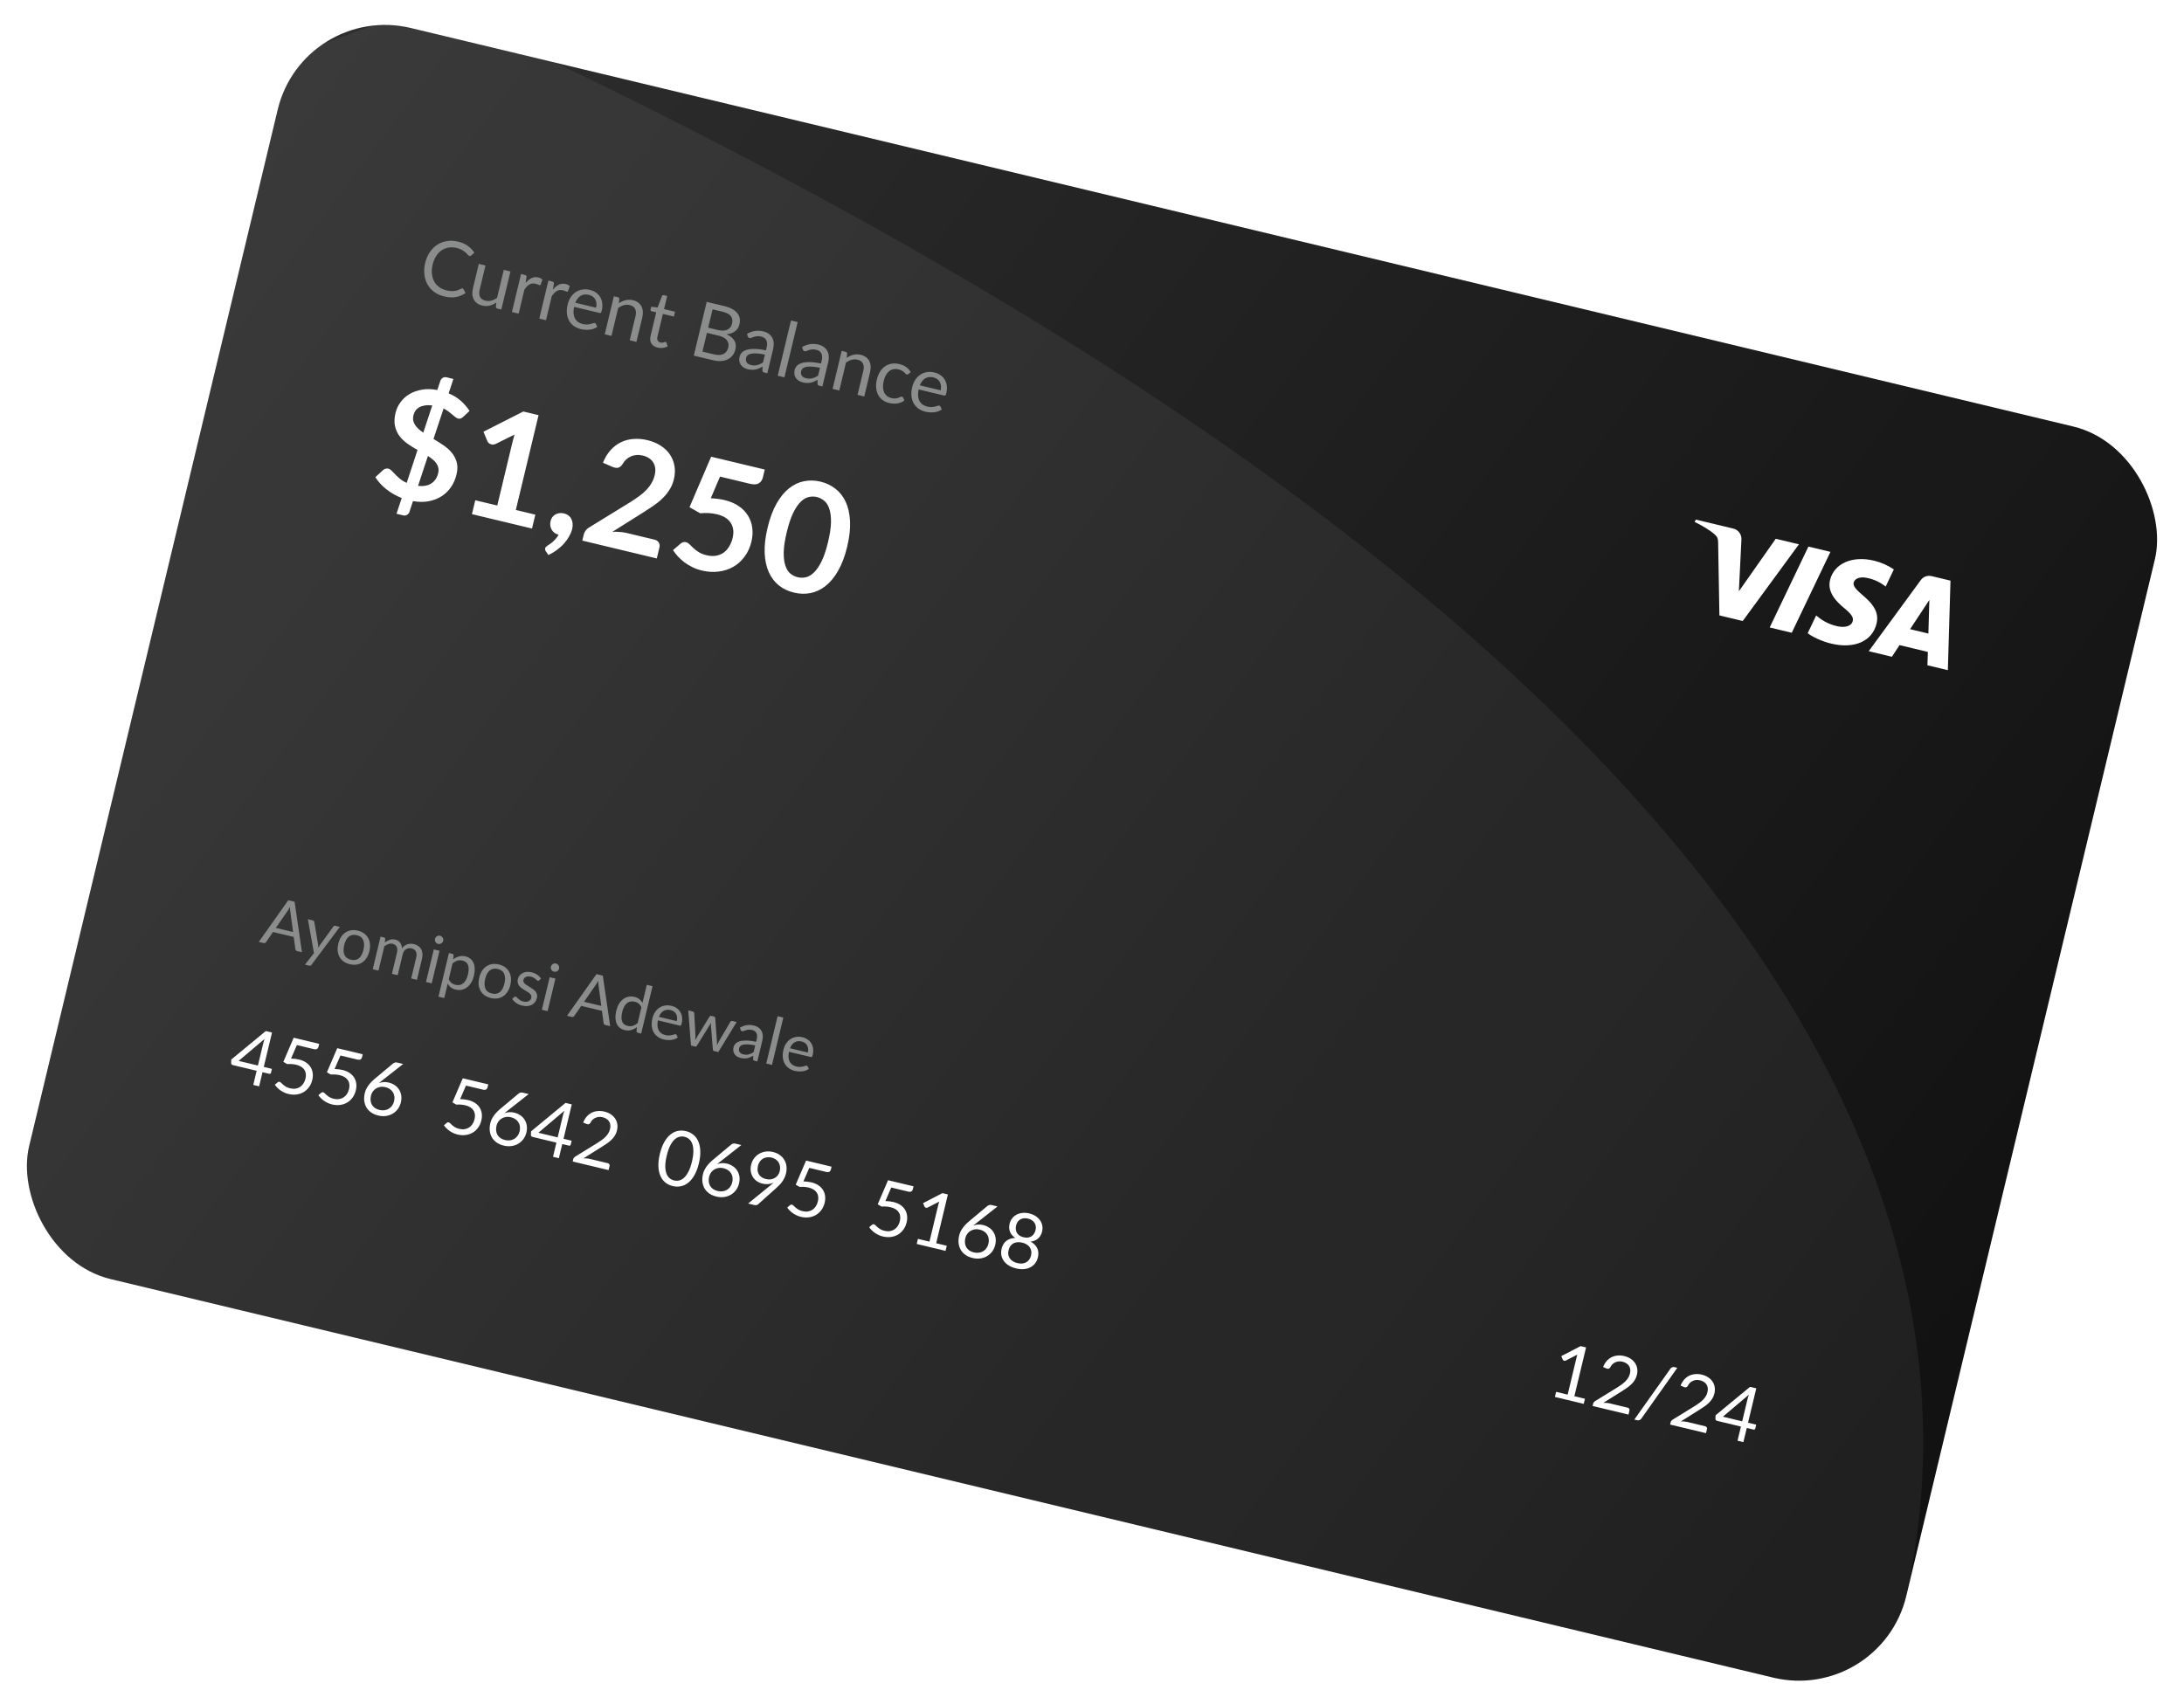 <svg width="396" height="309" viewBox="0 0 396 309" fill="none" xmlns="http://www.w3.org/2000/svg">
<rect x="55.024" y="0.412" width="350" height="233.333" rx="20" transform="rotate(13.483 55.024 0.412)" fill="url(#paint0_linear_1_96)"/>
<g filter="url(#filter0_b_1_96)">
<rect x="55.024" y="0.412" width="350" height="233.333" rx="20" transform="rotate(13.483 55.024 0.412)" fill="white" fill-opacity="0.03"/>
</g>
<path fill-rule="evenodd" clip-rule="evenodd" d="M58.66 7.92C54.638 10.62 51.58 14.779 50.361 19.861L5.284 207.866C2.709 218.607 9.329 229.402 20.07 231.978L321.707 304.299C331.546 306.658 341.431 301.302 345.001 292.129C360.794 227.51 334.463 123.673 100.743 11.374L74.473 5.075C72.121 4.511 69.766 4.388 67.495 4.653L58.66 7.92Z" fill="white" fill-opacity="0.06"/>
<path d="M75.799 88.123C76.791 88.226 77.595 88.078 78.209 87.678C78.834 87.272 79.248 86.646 79.451 85.802C79.533 85.457 79.542 85.142 79.475 84.858C79.421 84.566 79.304 84.294 79.125 84.04C78.955 83.788 78.737 83.553 78.473 83.336C78.208 83.119 77.914 82.905 77.59 82.693L75.799 88.123ZM78.378 73.524C77.854 73.465 77.397 73.471 77.006 73.54C76.617 73.601 76.283 73.712 76.004 73.876C75.725 74.039 75.499 74.244 75.324 74.49C75.159 74.739 75.041 75.013 74.969 75.312C74.886 75.657 74.872 75.975 74.927 76.267C74.993 76.551 75.106 76.823 75.264 77.082C75.434 77.334 75.645 77.576 75.896 77.809C76.15 78.033 76.433 78.254 76.745 78.473L78.378 73.524ZM78.603 79.61C79.209 79.966 79.804 80.344 80.39 80.744C80.978 81.134 81.48 81.581 81.897 82.084C82.323 82.589 82.626 83.166 82.807 83.814C82.989 84.453 82.978 85.199 82.774 86.052C82.572 86.896 82.24 87.656 81.781 88.333C81.323 89.001 80.753 89.555 80.072 89.996C79.392 90.429 78.614 90.732 77.737 90.905C76.863 91.07 75.91 91.062 74.878 90.882L74.235 92.844C74.176 93.051 74.039 93.219 73.826 93.351C73.619 93.493 73.388 93.534 73.134 93.473L71.895 93.176L72.839 90.321C71.812 89.921 70.883 89.391 70.052 88.732C69.222 88.072 68.558 87.341 68.058 86.54L69.462 85.25C69.585 85.136 69.73 85.055 69.894 85.008C70.07 84.954 70.245 84.948 70.417 84.99C70.617 85.037 70.813 85.161 71.005 85.361C71.199 85.551 71.418 85.777 71.663 86.037C71.91 86.288 72.197 86.553 72.523 86.833C72.85 87.113 73.256 87.359 73.743 87.572L75.705 81.607C75.105 81.271 74.516 80.904 73.939 80.507C73.372 80.112 72.882 79.654 72.469 79.132C72.068 78.604 71.787 77.995 71.626 77.304C71.466 76.612 71.496 75.804 71.719 74.878C71.884 74.188 72.181 73.549 72.61 72.961C73.041 72.364 73.582 71.87 74.232 71.479C74.892 71.09 75.648 70.82 76.5 70.669C77.352 70.518 78.282 70.54 79.291 70.734L79.853 69.054C79.923 68.841 80.061 68.667 80.265 68.534C80.47 68.401 80.704 68.366 80.967 68.429L82.206 68.726L81.348 71.342C82.273 71.727 83.037 72.203 83.641 72.77C84.246 73.328 84.744 73.913 85.135 74.525L84.021 75.568C83.859 75.721 83.704 75.828 83.555 75.888C83.406 75.948 83.241 75.957 83.06 75.913C82.924 75.88 82.77 75.8 82.599 75.673C82.43 75.537 82.242 75.381 82.034 75.207C81.829 75.023 81.591 74.832 81.322 74.633C81.062 74.436 80.765 74.254 80.431 74.088L78.603 79.61ZM97.067 93.337L96.464 95.856L85.572 93.245L86.176 90.726L90.165 91.682L92.917 80.206C93.026 79.752 93.151 79.288 93.294 78.813L89.894 80.503C89.7 80.591 89.517 80.633 89.345 80.631C89.184 80.621 89.035 80.585 88.896 80.523C88.766 80.463 88.655 80.388 88.561 80.299C88.469 80.2 88.406 80.103 88.371 80.008L87.659 78.297L94.887 74.631L97.65 75.294L93.528 92.489L97.067 93.337ZM98.974 99.985C98.844 99.81 98.802 99.622 98.85 99.422C98.867 99.35 98.91 99.274 98.977 99.194C99.053 99.116 99.136 99.05 99.226 98.995C99.352 98.909 99.507 98.803 99.692 98.674C99.874 98.555 100.063 98.408 100.258 98.234C100.451 98.069 100.636 97.878 100.813 97.662C100.996 97.456 101.152 97.225 101.281 96.968C100.991 96.898 100.74 96.785 100.528 96.629C100.318 96.463 100.148 96.269 100.019 96.046C99.9 95.826 99.819 95.581 99.778 95.312C99.746 95.045 99.765 94.766 99.834 94.476C99.895 94.222 99.997 93.996 100.14 93.8C100.295 93.597 100.477 93.435 100.689 93.313C100.903 93.182 101.143 93.1 101.41 93.068C101.679 93.027 101.959 93.041 102.249 93.111C102.594 93.194 102.878 93.329 103.102 93.517C103.337 93.698 103.51 93.917 103.621 94.174C103.743 94.424 103.812 94.7 103.826 95.001C103.851 95.295 103.827 95.596 103.753 95.905C103.649 96.341 103.471 96.782 103.219 97.231C102.977 97.681 102.671 98.117 102.302 98.537C101.932 98.957 101.502 99.348 101.012 99.711C100.531 100.075 100.005 100.39 99.432 100.656L98.974 99.985ZM118.655 97.865C119.018 97.952 119.279 98.125 119.438 98.384C119.608 98.636 119.653 98.93 119.572 99.266L119.089 101.281L105.584 98.043L105.851 96.926C105.906 96.699 106.008 96.474 106.157 96.251C106.318 96.021 106.527 95.831 106.783 95.681L114.196 91.124C114.817 90.735 115.378 90.356 115.88 89.987C116.39 89.62 116.831 89.241 117.203 88.85C117.575 88.46 117.885 88.049 118.132 87.619C118.39 87.182 118.582 86.705 118.706 86.187C118.819 85.715 118.85 85.286 118.798 84.899C118.749 84.504 118.627 84.153 118.432 83.847C118.245 83.543 117.989 83.29 117.664 83.087C117.349 82.877 116.974 82.72 116.539 82.616C116.139 82.52 115.753 82.49 115.38 82.525C115.018 82.553 114.68 82.64 114.367 82.786C114.056 82.922 113.777 83.105 113.53 83.334C113.283 83.563 113.075 83.83 112.906 84.135C112.652 84.515 112.386 84.744 112.108 84.821C111.83 84.899 111.469 84.846 111.023 84.662L109.329 83.925C109.691 83.013 110.152 82.251 110.712 81.636C111.275 81.013 111.903 80.535 112.597 80.202C113.302 79.862 114.06 79.665 114.869 79.609C115.691 79.547 116.537 79.621 117.408 79.829C118.316 80.047 119.114 80.382 119.802 80.835C120.492 81.279 121.046 81.81 121.464 82.429C121.882 83.047 122.158 83.737 122.292 84.499C122.426 85.26 122.392 86.063 122.19 86.907C122.016 87.633 121.746 88.279 121.38 88.844C121.023 89.411 120.596 89.933 120.098 90.408C119.609 90.886 119.061 91.331 118.454 91.742C117.846 92.153 117.214 92.567 116.557 92.986L111.032 96.455C111.489 96.43 111.934 96.436 112.367 96.473C112.811 96.502 113.223 96.563 113.604 96.654L118.655 97.865ZM128.877 90.368C129.335 90.382 129.767 90.418 130.176 90.478C130.586 90.528 130.977 90.598 131.349 90.687C132.384 90.935 133.259 91.308 133.974 91.806C134.69 92.304 135.25 92.889 135.655 93.562C136.06 94.235 136.311 94.972 136.407 95.772C136.505 96.564 136.453 97.382 136.25 98.226C136 99.269 135.586 100.178 135.007 100.951C134.437 101.726 133.751 102.344 132.95 102.804C132.151 103.256 131.262 103.542 130.282 103.662C129.312 103.785 128.301 103.72 127.248 103.467C126.631 103.319 126.061 103.115 125.538 102.856C125.015 102.596 124.533 102.303 124.093 101.976C123.664 101.643 123.274 101.291 122.921 100.918C122.58 100.539 122.284 100.156 122.031 99.769L123.408 98.587C123.7 98.331 124.023 98.245 124.377 98.33C124.604 98.385 124.818 98.513 125.019 98.715C125.22 98.916 125.45 99.139 125.708 99.384C125.975 99.63 126.296 99.875 126.669 100.118C127.052 100.363 127.534 100.556 128.115 100.695C128.732 100.843 129.3 100.874 129.82 100.787C130.34 100.701 130.797 100.517 131.19 100.237C131.595 99.95 131.933 99.58 132.205 99.127C132.488 98.667 132.699 98.147 132.838 97.566C133.095 96.495 132.982 95.585 132.499 94.836C132.028 94.08 131.184 93.556 129.968 93.264C129.033 93.04 128.034 92.983 126.971 93.093L125.019 91.991L128.944 82.826L138.664 85.156L138.321 86.586C138.206 87.067 137.963 87.421 137.591 87.649C137.22 87.877 136.676 87.904 135.959 87.733L130.554 86.437L128.877 90.368ZM153.61 99.149C153.199 100.864 152.655 102.312 151.978 103.494C151.312 104.668 150.554 105.59 149.702 106.259C148.86 106.931 147.945 107.364 146.958 107.559C145.981 107.748 144.981 107.719 143.955 107.473C142.929 107.227 142.024 106.799 141.24 106.188C140.466 105.571 139.856 104.772 139.41 103.792C138.964 102.811 138.71 101.647 138.65 100.298C138.591 98.941 138.768 97.404 139.179 95.689C139.592 93.964 140.132 92.515 140.797 91.34C141.463 90.166 142.217 89.243 143.059 88.571C143.902 87.9 144.806 87.469 145.774 87.278C146.752 87.081 147.754 87.105 148.779 87.351C149.805 87.597 150.709 88.03 151.491 88.649C152.285 89.262 152.905 90.058 153.352 91.039C153.807 92.022 154.065 93.187 154.126 94.536C154.195 95.886 154.023 97.424 153.61 99.149ZM150.138 98.316C150.48 96.891 150.658 95.686 150.674 94.701C150.689 93.717 150.586 92.905 150.365 92.266C150.153 91.63 149.846 91.149 149.445 90.822C149.045 90.486 148.6 90.26 148.11 90.142C147.629 90.027 147.135 90.028 146.626 90.146C146.129 90.257 145.642 90.549 145.164 91.019C144.687 91.49 144.232 92.168 143.799 93.053C143.375 93.94 142.992 95.096 142.651 96.521C142.309 97.946 142.126 99.15 142.101 100.132C142.086 101.117 142.184 101.928 142.396 102.564C142.609 103.201 142.91 103.686 143.3 104.019C143.702 104.346 144.143 104.567 144.624 104.682C145.114 104.8 145.612 104.804 146.118 104.695C146.627 104.577 147.119 104.282 147.597 103.811C148.084 103.342 148.544 102.666 148.976 101.781C149.409 100.896 149.797 99.741 150.138 98.316Z" fill="white"/>
<path d="M83.86 52.312C83.932 52.329 83.989 52.374 84.029 52.446L84.418 53.137C83.907 53.504 83.335 53.748 82.701 53.87C82.072 53.992 81.354 53.957 80.546 53.763C79.847 53.596 79.24 53.323 78.726 52.945C78.213 52.563 77.807 52.106 77.508 51.574C77.209 51.036 77.022 50.435 76.947 49.769C76.871 49.103 76.922 48.403 77.098 47.667C77.274 46.932 77.552 46.286 77.93 45.729C78.308 45.172 78.759 44.723 79.282 44.383C79.81 44.044 80.395 43.824 81.038 43.724C81.682 43.62 82.358 43.652 83.066 43.822C83.76 43.988 84.347 44.246 84.824 44.596C85.302 44.946 85.697 45.359 86.009 45.838L85.428 46.339C85.39 46.378 85.345 46.408 85.292 46.429C85.244 46.446 85.184 46.446 85.112 46.429C85.03 46.409 84.941 46.342 84.843 46.227C84.747 46.108 84.617 45.972 84.452 45.817C84.288 45.662 84.073 45.508 83.808 45.353C83.543 45.194 83.203 45.064 82.785 44.964C82.281 44.843 81.8 44.821 81.34 44.898C80.881 44.97 80.46 45.136 80.076 45.394C79.697 45.654 79.367 46.001 79.085 46.438C78.802 46.874 78.59 47.391 78.446 47.99C78.3 48.599 78.256 49.161 78.314 49.679C78.377 50.198 78.519 50.659 78.739 51.062C78.965 51.462 79.261 51.797 79.628 52.067C80 52.339 80.424 52.532 80.9 52.646C81.191 52.716 81.455 52.762 81.694 52.786C81.939 52.806 82.168 52.803 82.38 52.778C82.597 52.753 82.803 52.706 82.997 52.638C83.197 52.566 83.399 52.472 83.604 52.358C83.697 52.309 83.782 52.293 83.86 52.312ZM92.554 49.235L90.9 56.131L90.179 55.958C90.006 55.916 89.918 55.806 89.912 55.627L89.995 54.863C89.616 55.122 89.216 55.309 88.795 55.424C88.375 55.535 87.925 55.532 87.444 55.417C87.067 55.327 86.748 55.185 86.487 54.993C86.231 54.798 86.034 54.563 85.893 54.289C85.752 54.016 85.67 53.706 85.648 53.36C85.63 53.014 85.668 52.647 85.761 52.257L86.815 47.859L88.027 48.15L86.973 52.547C86.848 53.069 86.869 53.501 87.036 53.844C87.208 54.187 87.539 54.418 88.029 54.535C88.388 54.621 88.742 54.617 89.09 54.523C89.445 54.426 89.79 54.259 90.124 54.023L91.342 48.945L92.554 49.235ZM95.294 51.353C95.625 50.934 95.981 50.63 96.362 50.443C96.743 50.252 97.164 50.211 97.622 50.321C97.767 50.355 97.902 50.405 98.026 50.468C98.154 50.532 98.263 50.611 98.351 50.704L98.045 51.588C97.991 51.695 97.909 51.736 97.8 51.709C97.737 51.694 97.647 51.658 97.531 51.602C97.415 51.545 97.28 51.498 97.125 51.461C96.907 51.409 96.705 51.394 96.517 51.416C96.334 51.44 96.159 51.498 95.992 51.593C95.832 51.684 95.674 51.809 95.521 51.969C95.373 52.126 95.227 52.312 95.085 52.527L94.04 56.883L92.822 56.591L94.475 49.696L95.169 49.862C95.301 49.894 95.386 49.941 95.424 50.002C95.462 50.064 95.475 50.159 95.464 50.285L95.294 51.353ZM100.253 52.542C100.584 52.123 100.94 51.819 101.321 51.632C101.703 51.441 102.123 51.4 102.581 51.51C102.726 51.544 102.861 51.594 102.985 51.657C103.113 51.721 103.222 51.8 103.31 51.893L103.004 52.777C102.95 52.884 102.868 52.925 102.759 52.898C102.696 52.883 102.606 52.847 102.49 52.791C102.374 52.734 102.239 52.687 102.084 52.65C101.867 52.598 101.664 52.583 101.476 52.605C101.293 52.629 101.118 52.687 100.951 52.782C100.791 52.873 100.633 52.998 100.48 53.158C100.332 53.315 100.186 53.501 100.044 53.716L98.999 58.072L97.781 57.78L99.434 50.885L100.128 51.051C100.26 51.083 100.345 51.13 100.383 51.191C100.421 51.253 100.434 51.348 100.423 51.474L100.253 52.542ZM108.083 55.809C108.15 55.528 108.171 55.261 108.145 55.01C108.124 54.756 108.057 54.526 107.943 54.321C107.834 54.113 107.682 53.937 107.486 53.794C107.291 53.647 107.055 53.54 106.778 53.473C106.197 53.334 105.696 53.394 105.274 53.653C104.858 53.908 104.537 54.325 104.312 54.905L108.083 55.809ZM108.288 59.277C108.094 59.423 107.877 59.539 107.636 59.625C107.395 59.706 107.145 59.761 106.883 59.79C106.627 59.82 106.367 59.825 106.103 59.804C105.838 59.789 105.58 59.751 105.331 59.691C104.854 59.577 104.433 59.392 104.067 59.136C103.707 58.877 103.416 58.558 103.196 58.179C102.98 57.796 102.846 57.356 102.792 56.858C102.739 56.361 102.783 55.815 102.926 55.22C103.041 54.739 103.222 54.307 103.467 53.925C103.717 53.543 104.016 53.234 104.366 52.996C104.717 52.754 105.113 52.594 105.553 52.517C105.995 52.436 106.466 52.456 106.965 52.575C107.378 52.674 107.742 52.836 108.058 53.06C108.379 53.281 108.635 53.554 108.826 53.878C109.023 54.199 109.148 54.569 109.2 54.99C109.254 55.406 109.222 55.859 109.105 56.349C109.059 56.54 109.008 56.662 108.952 56.716C108.896 56.769 108.811 56.783 108.698 56.755L104.09 55.651C103.999 56.09 103.967 56.483 103.994 56.83C104.026 57.178 104.111 57.484 104.249 57.748C104.389 58.007 104.577 58.222 104.814 58.394C105.052 58.562 105.335 58.684 105.661 58.763C105.965 58.836 106.234 58.864 106.469 58.848C106.708 58.829 106.917 58.798 107.096 58.754C107.274 58.71 107.424 58.667 107.545 58.624C107.671 58.578 107.773 58.564 107.85 58.582C107.95 58.606 108.017 58.663 108.053 58.753L108.288 59.277ZM112.21 55.006C112.4 54.874 112.595 54.76 112.796 54.664C112.997 54.568 113.201 54.495 113.41 54.444C113.625 54.39 113.842 54.363 114.063 54.364C114.289 54.36 114.525 54.388 114.77 54.447C115.147 54.537 115.463 54.68 115.718 54.876C115.979 55.068 116.177 55.302 116.313 55.579C116.453 55.853 116.535 56.163 116.558 56.509C116.58 56.855 116.545 57.224 116.451 57.614L115.398 62.004L114.18 61.712L115.233 57.322C115.358 56.8 115.334 56.367 115.162 56.023C114.996 55.676 114.67 55.445 114.184 55.328C113.826 55.242 113.469 55.248 113.115 55.346C112.765 55.444 112.423 55.609 112.089 55.841L110.872 60.919L109.653 60.627L111.306 53.731L112.035 53.906C112.207 53.947 112.294 54.057 112.294 54.234L112.21 55.006ZM119.242 63.041C118.698 62.911 118.315 62.658 118.093 62.283C117.875 61.91 117.835 61.437 117.972 60.865L118.984 56.645L118.153 56.446C118.081 56.428 118.024 56.393 117.984 56.34C117.945 56.283 117.937 56.209 117.958 56.118L118.074 55.635L119.238 55.763L120.028 53.699C120.058 53.634 120.101 53.587 120.156 53.557C120.217 53.523 120.286 53.516 120.363 53.535L120.976 53.681L120.406 56.057L122.4 56.535L122.19 57.413L120.195 56.935L119.203 61.074C119.133 61.364 119.152 61.597 119.259 61.771C119.366 61.946 119.531 62.059 119.753 62.113C119.88 62.143 119.993 62.153 120.091 62.143C120.195 62.13 120.286 62.111 120.364 62.086C120.442 62.062 120.507 62.039 120.56 62.018C120.619 61.994 120.666 61.986 120.703 61.995C120.766 62.01 120.814 62.062 120.845 62.151L121.06 62.815C120.805 62.96 120.516 63.054 120.194 63.097C119.873 63.135 119.556 63.116 119.242 63.041ZM129.475 64.271C129.852 64.361 130.187 64.396 130.48 64.375C130.773 64.354 131.024 64.287 131.233 64.174C131.448 64.058 131.622 63.903 131.755 63.709C131.889 63.511 131.987 63.282 132.049 63.024C132.17 62.52 132.086 62.08 131.797 61.703C131.509 61.323 131.007 61.046 130.29 60.874L128.18 60.368L127.365 63.765L129.475 64.271ZM129.203 56.1L128.405 59.429L130.147 59.847C130.52 59.936 130.852 59.972 131.143 59.956C131.44 59.941 131.694 59.882 131.906 59.779C132.122 59.677 132.298 59.535 132.433 59.351C132.569 59.163 132.667 58.946 132.726 58.701C132.864 58.125 132.792 57.664 132.51 57.318C132.229 56.968 131.726 56.705 131 56.531L129.203 56.1ZM131.25 55.49C131.849 55.633 132.35 55.816 132.752 56.037C133.16 56.26 133.476 56.513 133.7 56.797C133.93 57.082 134.072 57.4 134.127 57.749C134.184 58.093 134.165 58.463 134.07 58.858C134.012 59.099 133.918 59.321 133.788 59.525C133.663 59.725 133.503 59.903 133.307 60.057C133.112 60.212 132.88 60.339 132.612 60.438C132.349 60.533 132.052 60.591 131.72 60.613C132.405 60.921 132.881 61.306 133.149 61.769C133.423 62.228 133.487 62.761 133.341 63.37C133.242 63.782 133.075 64.141 132.839 64.444C132.607 64.748 132.315 64.988 131.961 65.162C131.612 65.338 131.208 65.442 130.749 65.476C130.29 65.505 129.789 65.455 129.244 65.324L125.8 64.498L128.139 54.744L131.25 55.49ZM138.69 64.306C138.128 64.191 137.641 64.122 137.228 64.1C136.822 64.074 136.48 64.088 136.203 64.142C135.931 64.197 135.72 64.288 135.569 64.415C135.423 64.543 135.328 64.702 135.282 64.893C135.238 65.075 135.23 65.238 135.258 65.384C135.285 65.53 135.338 65.657 135.418 65.768C135.502 65.874 135.608 65.965 135.734 66.038C135.866 66.108 136.012 66.162 136.171 66.2C136.384 66.251 136.584 66.278 136.771 66.279C136.958 66.276 137.139 66.252 137.313 66.208C137.492 66.164 137.665 66.103 137.833 66.023C138.005 65.944 138.177 65.849 138.348 65.736L138.69 64.306ZM135.452 60.55C135.921 60.274 136.398 60.098 136.882 60.022C137.365 59.946 137.875 59.972 138.41 60.1C138.796 60.193 139.124 60.339 139.393 60.537C139.662 60.736 139.871 60.974 140.021 61.249C140.171 61.525 140.259 61.837 140.286 62.184C140.313 62.531 140.281 62.898 140.188 63.283L139.131 67.695L138.593 67.566C138.475 67.537 138.389 67.497 138.334 67.446C138.28 67.39 138.249 67.301 138.239 67.178L138.26 66.492C138.038 66.617 137.825 66.724 137.621 66.814C137.418 66.9 137.211 66.966 136.998 67.01C136.787 67.051 136.567 67.068 136.338 67.061C136.113 67.06 135.869 67.028 135.606 66.965C135.338 66.9 135.095 66.804 134.876 66.674C134.659 66.541 134.48 66.378 134.338 66.186C134.202 65.995 134.109 65.773 134.059 65.521C134.014 65.266 134.03 64.981 134.105 64.668C134.17 64.396 134.307 64.153 134.517 63.939C134.728 63.721 135.024 63.555 135.407 63.44C135.79 63.325 136.266 63.272 136.835 63.279C137.406 63.281 138.085 63.367 138.875 63.537L139.004 63C139.132 62.464 139.113 62.032 138.947 61.705C138.782 61.372 138.477 61.153 138.033 61.046C137.733 60.974 137.472 60.953 137.249 60.981C137.032 61.005 136.837 61.048 136.665 61.107C136.498 61.163 136.35 61.216 136.223 61.267C136.101 61.315 135.988 61.326 135.884 61.301C135.802 61.282 135.737 61.244 135.687 61.189C135.639 61.13 135.603 61.063 135.577 60.99L135.452 60.55ZM144.633 58.41L142.229 68.437L141.017 68.147L143.421 58.12L144.633 58.41ZM148.675 66.701C148.113 66.585 147.625 66.516 147.213 66.494C146.806 66.468 146.465 66.482 146.188 66.536C145.916 66.591 145.704 66.682 145.554 66.809C145.408 66.937 145.312 67.096 145.266 67.287C145.223 67.468 145.215 67.632 145.242 67.778C145.27 67.924 145.323 68.052 145.402 68.162C145.487 68.268 145.593 68.359 145.719 68.432C145.851 68.502 145.996 68.556 146.155 68.594C146.368 68.645 146.568 68.672 146.755 68.673C146.943 68.67 147.124 68.646 147.298 68.602C147.476 68.558 147.649 68.496 147.817 68.417C147.99 68.338 148.161 68.243 148.332 68.13L148.675 66.701ZM145.437 62.944C145.906 62.668 146.383 62.492 146.866 62.416C147.35 62.34 147.86 62.366 148.395 62.494C148.781 62.587 149.108 62.732 149.377 62.931C149.646 63.13 149.856 63.367 150.006 63.643C150.155 63.919 150.244 64.231 150.271 64.578C150.298 64.925 150.265 65.292 150.173 65.677L149.115 70.088L148.578 69.96C148.46 69.931 148.373 69.891 148.318 69.84C148.265 69.784 148.233 69.695 148.224 69.573L148.245 68.886C148.023 69.011 147.81 69.118 147.606 69.208C147.403 69.294 147.195 69.359 146.983 69.404C146.772 69.445 146.552 69.462 146.323 69.455C146.098 69.454 145.854 69.422 145.59 69.359C145.323 69.294 145.079 69.198 144.861 69.068C144.643 68.935 144.464 68.772 144.323 68.579C144.186 68.388 144.093 68.167 144.043 67.915C143.999 67.66 144.014 67.375 144.089 67.062C144.155 66.79 144.292 66.547 144.502 66.333C144.712 66.115 145.009 65.949 145.392 65.834C145.774 65.719 146.25 65.666 146.82 65.672C147.39 65.675 148.07 65.761 148.86 65.931L148.988 65.394C149.117 64.858 149.098 64.426 148.932 64.099C148.767 63.766 148.462 63.547 148.017 63.44C147.718 63.368 147.456 63.347 147.234 63.375C147.017 63.4 146.822 63.442 146.649 63.501C146.482 63.557 146.335 63.61 146.208 63.661C146.086 63.709 145.973 63.72 145.868 63.695C145.787 63.676 145.721 63.638 145.672 63.583C145.624 63.524 145.587 63.457 145.562 63.384L145.437 62.944ZM153.518 64.91C153.708 64.778 153.903 64.664 154.104 64.568C154.304 64.473 154.509 64.399 154.718 64.349C154.933 64.294 155.15 64.267 155.371 64.268C155.597 64.264 155.833 64.292 156.078 64.351C156.455 64.441 156.771 64.584 157.026 64.78C157.287 64.972 157.485 65.206 157.62 65.484C157.761 65.757 157.843 66.067 157.865 66.413C157.888 66.759 157.852 67.128 157.759 67.518L156.706 71.909L155.488 71.616L156.54 67.226C156.665 66.704 156.642 66.271 156.47 65.928C156.304 65.581 155.978 65.349 155.492 65.233C155.134 65.147 154.777 65.152 154.423 65.25C154.073 65.348 153.731 65.513 153.397 65.745L152.179 70.823L150.961 70.531L152.614 63.635L153.343 63.81C153.515 63.851 153.602 63.961 153.602 64.139L153.518 64.91ZM164.711 67.832C164.663 67.873 164.617 67.903 164.574 67.921C164.531 67.94 164.478 67.941 164.415 67.926C164.347 67.91 164.278 67.865 164.21 67.79C164.142 67.712 164.055 67.624 163.949 67.526C163.847 67.43 163.715 67.334 163.551 67.237C163.392 67.136 163.186 67.056 162.932 66.995C162.592 66.913 162.277 66.903 161.989 66.963C161.702 67.019 161.443 67.139 161.212 67.324C160.985 67.509 160.788 67.752 160.62 68.053C160.456 68.354 160.327 68.705 160.231 69.104C160.131 69.522 160.089 69.905 160.106 70.255C160.124 70.6 160.193 70.904 160.312 71.168C160.437 71.428 160.607 71.647 160.824 71.823C161.047 71.997 161.312 72.12 161.621 72.194C161.916 72.265 162.167 72.289 162.373 72.267C162.581 72.24 162.757 72.198 162.9 72.141C163.048 72.085 163.171 72.033 163.269 71.985C163.373 71.933 163.465 71.917 163.547 71.936C163.647 71.96 163.715 72.017 163.751 72.107L163.985 72.632C163.79 72.782 163.582 72.9 163.36 72.986C163.138 73.072 162.905 73.133 162.661 73.171C162.422 73.205 162.178 73.213 161.927 73.196C161.677 73.18 161.427 73.141 161.178 73.081C160.746 72.978 160.364 72.802 160.03 72.554C159.7 72.307 159.435 72.001 159.235 71.637C159.035 71.267 158.911 70.844 158.863 70.367C158.814 69.89 158.857 69.37 158.992 68.807C159.115 68.294 159.299 67.837 159.544 67.435C159.794 67.034 160.092 66.71 160.44 66.462C160.793 66.211 161.19 66.044 161.632 65.963C162.078 65.883 162.562 65.905 163.084 66.031C163.57 66.147 163.977 66.329 164.307 66.576C164.642 66.819 164.918 67.118 165.135 67.473L164.711 67.832ZM170.556 70.788C170.624 70.507 170.644 70.24 170.618 69.989C170.598 69.735 170.53 69.505 170.416 69.3C170.308 69.092 170.156 68.916 169.96 68.773C169.765 68.626 169.529 68.519 169.252 68.452C168.671 68.313 168.17 68.373 167.748 68.632C167.331 68.887 167.01 69.304 166.785 69.884L170.556 70.788ZM170.761 74.256C170.568 74.402 170.351 74.518 170.109 74.604C169.869 74.685 169.618 74.74 169.357 74.769C169.1 74.799 168.84 74.803 168.576 74.783C168.311 74.768 168.054 74.73 167.804 74.67C167.328 74.556 166.907 74.371 166.541 74.115C166.181 73.856 165.89 73.537 165.669 73.158C165.454 72.775 165.319 72.335 165.266 71.837C165.212 71.34 165.257 70.794 165.399 70.199C165.515 69.718 165.695 69.286 165.94 68.904C166.19 68.522 166.49 68.213 166.84 67.975C167.191 67.733 167.586 67.573 168.027 67.496C168.469 67.415 168.939 67.434 169.438 67.554C169.851 67.653 170.216 67.815 170.531 68.039C170.853 68.26 171.109 68.533 171.3 68.857C171.497 69.178 171.621 69.548 171.674 69.969C171.728 70.385 171.696 70.838 171.578 71.328C171.533 71.519 171.482 71.641 171.426 71.695C171.37 71.748 171.285 71.762 171.172 71.734L166.563 70.629C166.472 71.068 166.44 71.462 166.468 71.809C166.499 72.157 166.584 72.463 166.723 72.726C166.862 72.985 167.05 73.201 167.287 73.373C167.526 73.54 167.808 73.663 168.135 73.742C168.439 73.815 168.708 73.843 168.942 73.827C169.182 73.808 169.391 73.776 169.569 73.733C169.748 73.689 169.897 73.646 170.018 73.603C170.144 73.556 170.246 73.543 170.323 73.561C170.423 73.585 170.491 73.642 170.527 73.732L170.761 74.256Z" fill="#8B8C8C"/>
<path d="M287.383 253.677L287.161 254.603L281.933 253.349L282.155 252.424L284.245 252.925L285.839 246.274C285.887 246.075 285.942 245.874 286.005 245.673L283.912 246.748C283.841 246.784 283.774 246.801 283.712 246.801C283.651 246.796 283.596 246.783 283.548 246.762C283.501 246.74 283.457 246.711 283.419 246.673C283.384 246.636 283.36 246.599 283.344 246.561L283.089 245.946L286.598 244.131L287.585 244.368L285.463 253.217L287.383 253.677ZM295.123 255.295C295.254 255.327 295.35 255.39 295.408 255.486C295.467 255.582 295.481 255.691 295.452 255.813L295.276 256.549L288.768 254.988L288.868 254.573C288.889 254.487 288.928 254.403 288.986 254.321C289.044 254.239 289.121 254.168 289.217 254.11L293.093 251.721C293.415 251.519 293.711 251.324 293.982 251.135C294.254 250.941 294.495 250.739 294.703 250.53C294.912 250.321 295.087 250.101 295.228 249.871C295.371 249.637 295.477 249.377 295.545 249.091C295.614 248.805 295.628 248.544 295.588 248.309C295.55 248.07 295.468 247.861 295.343 247.682C295.222 247.504 295.064 247.356 294.867 247.237C294.671 247.113 294.45 247.022 294.205 246.963C293.956 246.903 293.718 246.884 293.492 246.907C293.266 246.929 293.055 246.987 292.86 247.079C292.671 247.168 292.5 247.288 292.349 247.439C292.198 247.59 292.074 247.767 291.977 247.969C291.885 248.115 291.784 248.203 291.676 248.235C291.573 248.263 291.441 248.246 291.278 248.183L290.671 247.922C290.841 247.493 291.058 247.13 291.321 246.833C291.59 246.532 291.89 246.3 292.223 246.135C292.56 245.971 292.921 245.873 293.308 245.841C293.696 245.804 294.099 245.836 294.516 245.936C294.929 246.035 295.3 246.189 295.629 246.397C295.959 246.606 296.226 246.859 296.433 247.159C296.641 247.453 296.779 247.786 296.848 248.158C296.918 248.53 296.901 248.929 296.799 249.355C296.712 249.718 296.576 250.044 296.392 250.331C296.209 250.613 295.991 250.873 295.738 251.109C295.484 251.346 295.203 251.569 294.894 251.778C294.589 251.988 294.268 252.197 293.93 252.404L290.727 254.414C290.921 254.408 291.114 254.413 291.306 254.431C291.5 254.443 291.683 254.471 291.855 254.512L295.123 255.295ZM297.618 257.261C297.521 257.406 297.4 257.502 297.254 257.548C297.113 257.596 296.977 257.604 296.845 257.573L296.335 257.45L302.869 248.241C302.958 248.109 303.067 248.017 303.194 247.966C303.326 247.916 303.465 247.909 303.61 247.944L304.127 248.068L297.618 257.261ZM309.176 258.665C309.307 258.696 309.402 258.76 309.461 258.856C309.52 258.951 309.534 259.06 309.505 259.183L309.329 259.918L302.821 258.358L302.921 257.942C302.941 257.856 302.981 257.772 303.039 257.69C303.097 257.608 303.174 257.538 303.269 257.479L307.146 255.09C307.468 254.889 307.764 254.694 308.035 254.504C308.307 254.31 308.548 254.109 308.756 253.9C308.965 253.69 309.14 253.471 309.281 253.241C309.424 253.006 309.529 252.746 309.598 252.46C309.667 252.174 309.681 251.914 309.641 251.679C309.603 251.439 309.521 251.23 309.396 251.051C309.275 250.874 309.117 250.725 308.92 250.606C308.724 250.482 308.503 250.391 308.258 250.332C308.009 250.272 307.771 250.254 307.545 250.276C307.318 250.299 307.108 250.356 306.913 250.449C306.724 250.538 306.553 250.658 306.402 250.808C306.251 250.959 306.127 251.136 306.03 251.338C305.938 251.484 305.837 251.573 305.729 251.604C305.626 251.633 305.494 251.615 305.331 251.552L304.724 251.292C304.894 250.862 305.111 250.499 305.374 250.202C305.643 249.902 305.943 249.669 306.276 249.504C306.612 249.34 306.974 249.242 307.361 249.21C307.749 249.173 308.152 249.205 308.569 249.305C308.982 249.404 309.353 249.558 309.682 249.767C310.011 249.975 310.279 250.229 310.486 250.528C310.694 250.823 310.832 251.156 310.901 251.527C310.971 251.899 310.954 252.298 310.852 252.725C310.765 253.088 310.629 253.413 310.445 253.7C310.262 253.982 310.044 254.242 309.791 254.479C309.537 254.715 309.256 254.938 308.946 255.147C308.642 255.357 308.321 255.566 307.983 255.773L304.78 257.784C304.974 257.777 305.167 257.783 305.359 257.8C305.553 257.813 305.736 257.84 305.908 257.881L309.176 258.665ZM315.892 257.77L316.856 253.747C316.884 253.629 316.92 253.501 316.963 253.362C317.006 253.224 317.053 253.084 317.106 252.943L312.393 256.931L315.892 257.77ZM318.431 258.379L318.264 259.073C318.247 259.146 318.209 259.201 318.152 259.24C318.099 259.281 318.027 259.29 317.937 259.268L316.725 258.977L316.11 261.544L315.048 261.289L315.663 258.723L311.334 257.685C311.243 257.663 311.17 257.619 311.113 257.553C311.063 257.483 311.038 257.408 311.038 257.326L311.064 256.677L317.318 251.518L318.448 251.789L316.953 258.024L318.431 258.379Z" fill="white"/>
<path d="M46.765 193.243L47.73 189.22C47.758 189.102 47.794 188.974 47.836 188.835C47.879 188.697 47.927 188.557 47.98 188.416L43.266 192.404L46.765 193.243ZM49.304 193.852L49.138 194.546C49.12 194.619 49.083 194.675 49.026 194.714C48.973 194.754 48.901 194.763 48.81 194.741L47.599 194.451L46.983 197.017L45.921 196.762L46.537 194.196L42.207 193.158C42.117 193.136 42.043 193.092 41.987 193.026C41.937 192.956 41.911 192.881 41.912 192.799L41.938 192.151L48.192 186.992L49.322 187.263L47.827 193.498L49.304 193.852ZM52.769 191.983C53.304 191.996 53.784 192.054 54.211 192.156C54.719 192.278 55.15 192.461 55.505 192.704C55.859 192.947 56.134 193.232 56.33 193.557C56.53 193.883 56.653 194.241 56.698 194.631C56.748 195.023 56.723 195.429 56.622 195.851C56.498 196.369 56.295 196.814 56.013 197.188C55.736 197.563 55.403 197.862 55.013 198.086C54.63 198.306 54.205 198.444 53.741 198.5C53.276 198.557 52.796 198.526 52.302 198.407C52.016 198.339 51.748 198.244 51.499 198.121C51.249 198.004 51.02 197.87 50.811 197.719C50.607 197.569 50.422 197.41 50.256 197.24C50.091 197.071 49.949 196.9 49.832 196.728L50.331 196.301C50.441 196.202 50.561 196.169 50.693 196.2C50.784 196.222 50.877 196.283 50.973 196.383C51.07 196.478 51.19 196.588 51.333 196.714C51.476 196.839 51.647 196.964 51.847 197.089C52.054 197.211 52.309 197.308 52.613 197.381C52.953 197.462 53.272 197.481 53.571 197.438C53.869 197.394 54.14 197.296 54.383 197.143C54.627 196.985 54.835 196.779 55.007 196.522C55.179 196.266 55.306 195.963 55.39 195.614C55.463 195.309 55.484 195.024 55.452 194.757C55.424 194.491 55.34 194.251 55.2 194.035C55.065 193.82 54.874 193.633 54.629 193.473C54.384 193.314 54.083 193.191 53.724 193.105C53.479 193.046 53.218 193.005 52.94 192.982C52.667 192.96 52.382 192.961 52.083 192.985L51.374 192.578L53.251 188.204L57.873 189.313L57.745 189.844C57.704 190.016 57.615 190.146 57.479 190.233C57.349 190.317 57.154 190.328 56.895 190.266L53.832 189.532L52.769 191.983ZM60.667 193.877C61.201 193.89 61.681 193.947 62.108 194.05C62.616 194.172 63.048 194.354 63.402 194.598C63.756 194.841 64.031 195.125 64.227 195.45C64.427 195.777 64.55 196.135 64.596 196.525C64.646 196.916 64.62 197.323 64.519 197.745C64.395 198.262 64.192 198.708 63.91 199.082C63.633 199.457 63.3 199.756 62.911 199.979C62.527 200.199 62.103 200.337 61.638 200.394C61.173 200.451 60.694 200.419 60.199 200.301C59.913 200.232 59.646 200.137 59.397 200.015C59.146 199.897 58.917 199.763 58.708 199.612C58.504 199.463 58.319 199.303 58.154 199.134C57.988 198.965 57.846 198.794 57.729 198.622L58.228 198.194C58.338 198.096 58.459 198.062 58.59 198.094C58.681 198.116 58.774 198.177 58.87 198.276C58.968 198.372 59.087 198.482 59.23 198.607C59.373 198.733 59.544 198.858 59.745 198.983C59.951 199.104 60.206 199.201 60.51 199.274C60.85 199.356 61.17 199.375 61.468 199.331C61.767 199.287 62.037 199.189 62.28 199.036C62.524 198.879 62.732 198.672 62.904 198.416C63.076 198.159 63.204 197.856 63.288 197.507C63.36 197.203 63.381 196.918 63.349 196.651C63.321 196.385 63.238 196.144 63.097 195.928C62.962 195.713 62.772 195.526 62.527 195.367C62.282 195.207 61.98 195.084 61.621 194.998C61.376 194.94 61.115 194.899 60.838 194.875C60.565 194.853 60.279 194.854 59.98 194.878L59.272 194.471L61.148 190.098L65.77 191.206L65.643 191.737C65.601 191.91 65.513 192.039 65.376 192.127C65.246 192.211 65.051 192.222 64.793 192.16L61.73 191.425L60.667 193.877ZM68.794 201.296C69.121 201.375 69.428 201.393 69.716 201.352C70.009 201.312 70.271 201.221 70.501 201.079C70.737 200.939 70.935 200.754 71.095 200.524C71.261 200.295 71.379 200.03 71.451 199.731C71.527 199.413 71.546 199.115 71.507 198.837C71.469 198.554 71.379 198.302 71.235 198.081C71.097 197.856 70.912 197.665 70.681 197.509C70.45 197.353 70.182 197.238 69.878 197.165C69.551 197.087 69.243 197.073 68.952 197.123C68.663 197.169 68.402 197.265 68.171 197.411C67.945 197.553 67.751 197.738 67.592 197.963C67.438 198.185 67.329 198.43 67.264 198.698C67.189 199.011 67.166 199.308 67.195 199.588C67.224 199.869 67.302 200.123 67.43 200.35C67.562 200.579 67.741 200.775 67.965 200.939C68.195 201.1 68.472 201.219 68.794 201.296ZM69.333 195.926C69.221 196.014 69.111 196.101 69.004 196.185C68.903 196.267 68.804 196.349 68.708 196.431C68.977 196.328 69.261 196.266 69.558 196.246C69.856 196.226 70.168 196.256 70.495 196.334C70.889 196.429 71.246 196.584 71.564 196.799C71.883 197.01 72.142 197.271 72.34 197.583C72.545 197.891 72.681 198.245 72.748 198.645C72.816 199.041 72.795 199.47 72.684 199.933C72.576 200.382 72.394 200.78 72.139 201.126C71.883 201.473 71.573 201.754 71.21 201.969C70.851 202.185 70.445 202.326 69.993 202.39C69.545 202.455 69.074 202.429 68.579 202.31C68.089 202.193 67.663 202.009 67.301 201.759C66.94 201.504 66.653 201.2 66.44 200.847C66.233 200.49 66.101 200.089 66.044 199.644C65.994 199.195 66.029 198.716 66.151 198.208C66.253 197.781 66.455 197.35 66.757 196.913C67.064 196.474 67.489 196.029 68.034 195.579L71.31 192.844C71.393 192.778 71.496 192.73 71.618 192.702C71.745 192.67 71.882 192.671 72.027 192.706L73.102 192.964L69.333 195.926ZM83.428 199.334C83.962 199.347 84.443 199.405 84.869 199.507C85.377 199.629 85.809 199.811 86.163 200.055C86.517 200.298 86.793 200.582 86.988 200.908C87.188 201.234 87.311 201.592 87.357 201.982C87.407 202.373 87.381 202.78 87.28 203.202C87.156 203.719 86.953 204.165 86.672 204.539C86.395 204.914 86.061 205.213 85.672 205.437C85.288 205.656 84.864 205.795 84.399 205.851C83.934 205.908 83.455 205.877 82.96 205.758C82.674 205.69 82.407 205.594 82.158 205.472C81.907 205.355 81.678 205.22 81.47 205.07C81.266 204.92 81.081 204.76 80.915 204.591C80.749 204.422 80.608 204.251 80.49 204.079L80.989 203.652C81.099 203.553 81.22 203.52 81.351 203.551C81.442 203.573 81.535 203.634 81.632 203.734C81.729 203.829 81.849 203.939 81.991 204.065C82.134 204.19 82.305 204.315 82.506 204.44C82.712 204.561 82.967 204.659 83.271 204.731C83.612 204.813 83.931 204.832 84.229 204.788C84.528 204.745 84.798 204.646 85.041 204.494C85.285 204.336 85.493 204.129 85.665 203.873C85.837 203.617 85.965 203.314 86.049 202.964C86.122 202.66 86.142 202.375 86.11 202.108C86.082 201.842 85.999 201.601 85.859 201.385C85.723 201.171 85.533 200.983 85.288 200.824C85.043 200.664 84.741 200.542 84.383 200.456C84.138 200.397 83.876 200.356 83.599 200.333C83.326 200.31 83.04 200.311 82.741 200.336L82.033 199.928L83.909 195.555L88.531 196.663L88.404 197.194C88.362 197.367 88.274 197.497 88.138 197.584C88.007 197.668 87.813 197.679 87.554 197.617L84.491 196.882L83.428 199.334ZM91.555 206.754C91.882 206.832 92.189 206.85 92.478 206.809C92.77 206.769 93.032 206.678 93.263 206.537C93.498 206.396 93.696 206.211 93.857 205.981C94.022 205.752 94.141 205.488 94.212 205.188C94.288 204.87 94.307 204.572 94.268 204.294C94.23 204.012 94.14 203.76 93.996 203.538C93.858 203.313 93.673 203.122 93.442 202.966C93.211 202.81 92.943 202.695 92.639 202.622C92.312 202.544 92.004 202.53 91.713 202.58C91.424 202.626 91.163 202.722 90.932 202.868C90.706 203.011 90.513 203.195 90.353 203.42C90.199 203.643 90.09 203.888 90.026 204.155C89.951 204.469 89.927 204.765 89.956 205.046C89.985 205.326 90.063 205.58 90.191 205.807C90.323 206.036 90.502 206.232 90.726 206.397C90.957 206.557 91.233 206.676 91.555 206.754ZM92.094 201.383C91.982 201.471 91.872 201.558 91.765 201.643C91.664 201.724 91.566 201.806 91.469 201.888C91.739 201.785 92.022 201.724 92.32 201.704C92.617 201.684 92.929 201.713 93.256 201.791C93.651 201.886 94.007 202.041 94.325 202.256C94.644 202.467 94.903 202.729 95.102 203.04C95.306 203.348 95.442 203.702 95.509 204.102C95.578 204.498 95.556 204.927 95.445 205.39C95.337 205.839 95.156 206.237 94.9 206.584C94.644 206.93 94.334 207.211 93.971 207.426C93.612 207.643 93.206 207.783 92.754 207.847C92.306 207.913 91.835 207.886 91.341 207.768C90.851 207.65 90.424 207.466 90.062 207.216C89.701 206.962 89.414 206.658 89.201 206.304C88.994 205.948 88.862 205.546 88.806 205.101C88.755 204.652 88.79 204.174 88.912 203.665C89.014 203.239 89.216 202.807 89.518 202.371C89.825 201.931 90.251 201.486 90.795 201.036L94.071 198.301C94.154 198.235 94.257 198.187 94.379 198.159C94.506 198.127 94.643 198.129 94.788 198.164L95.863 198.421L92.094 201.383ZM101.115 206.274L102.08 202.251C102.108 202.133 102.144 202.005 102.187 201.867C102.229 201.728 102.277 201.589 102.33 201.448L97.617 205.436L101.115 206.274ZM103.654 206.883L103.488 207.578C103.47 207.65 103.433 207.706 103.376 207.745C103.323 207.785 103.251 207.794 103.16 207.773L101.949 207.482L101.333 210.048L100.272 209.794L100.887 207.227L96.558 206.189C96.467 206.168 96.393 206.124 96.337 206.057C96.287 205.988 96.262 205.912 96.262 205.831L96.288 205.182L102.542 200.023L103.672 200.294L102.177 206.529L103.654 206.883ZM110.194 210.956C110.326 210.988 110.421 211.051 110.479 211.147C110.538 211.243 110.553 211.352 110.523 211.474L110.347 212.209L103.839 210.649L103.939 210.234C103.96 210.148 103.999 210.064 104.057 209.981C104.115 209.899 104.192 209.829 104.288 209.77L108.165 207.382C108.486 207.18 108.783 206.985 109.054 206.796C109.326 206.602 109.566 206.4 109.775 206.191C109.983 205.982 110.158 205.762 110.3 205.532C110.442 205.298 110.548 205.038 110.616 204.752C110.685 204.466 110.699 204.205 110.66 203.97C110.621 203.731 110.539 203.521 110.414 203.343C110.294 203.165 110.135 203.017 109.938 202.897C109.742 202.774 109.522 202.682 109.277 202.624C109.027 202.564 108.789 202.545 108.563 202.568C108.337 202.59 108.126 202.648 107.931 202.74C107.742 202.829 107.572 202.949 107.42 203.1C107.269 203.251 107.145 203.427 107.049 203.63C106.956 203.776 106.856 203.864 106.747 203.896C106.644 203.924 106.512 203.907 106.349 203.844L105.742 203.583C105.913 203.154 106.129 202.79 106.392 202.494C106.661 202.193 106.962 201.961 107.294 201.796C107.631 201.632 107.993 201.534 108.379 201.502C108.767 201.465 109.17 201.497 109.588 201.597C110 201.696 110.372 201.85 110.701 202.058C111.03 202.267 111.298 202.52 111.504 202.819C111.712 203.114 111.85 203.447 111.92 203.819C111.989 204.191 111.972 204.59 111.87 205.016C111.783 205.379 111.648 205.704 111.464 205.991C111.281 206.274 111.062 206.533 110.809 206.77C110.555 207.007 110.274 207.23 109.965 207.439C109.66 207.649 109.339 207.857 109.001 208.064L105.798 210.075C105.992 210.069 106.185 210.074 106.377 210.092C106.571 210.104 106.754 210.131 106.927 210.173L110.194 210.956ZM126.72 210.981C126.515 211.834 126.245 212.552 125.909 213.133C125.578 213.711 125.205 214.167 124.789 214.499C124.374 214.831 123.924 215.045 123.441 215.14C122.962 215.236 122.475 215.225 121.98 215.107C121.481 214.987 121.04 214.776 120.657 214.473C120.278 214.171 119.979 213.777 119.759 213.293C119.539 212.808 119.413 212.233 119.381 211.568C119.349 210.898 119.436 210.137 119.641 209.284C119.845 208.43 120.113 207.713 120.445 207.13C120.777 206.547 121.15 206.09 121.566 205.757C121.982 205.421 122.428 205.203 122.902 205.106C123.381 205.01 123.871 205.021 124.37 205.141C124.864 205.26 125.303 205.471 125.687 205.774C126.074 206.078 126.378 206.474 126.596 206.963C126.816 207.448 126.941 208.025 126.973 208.695C127.009 209.366 126.924 210.128 126.72 210.981ZM125.461 210.679C125.639 209.935 125.725 209.296 125.719 208.761C125.718 208.224 125.648 207.775 125.509 207.415C125.374 207.057 125.184 206.778 124.939 206.58C124.695 206.378 124.423 206.241 124.123 206.169C123.824 206.097 123.519 206.096 123.21 206.166C122.901 206.231 122.606 206.393 122.323 206.652C122.04 206.91 121.775 207.278 121.526 207.756C121.282 208.23 121.071 208.84 120.893 209.584C120.715 210.328 120.626 210.967 120.628 211.5C120.634 212.034 120.705 212.481 120.84 212.839C120.974 213.198 121.164 213.478 121.408 213.681C121.653 213.879 121.926 214.014 122.225 214.086C122.525 214.157 122.829 214.161 123.137 214.095C123.446 214.026 123.743 213.862 124.025 213.603C124.313 213.346 124.578 212.98 124.821 212.505C125.069 212.032 125.282 211.423 125.461 210.679ZM130.111 215.998C130.437 216.076 130.745 216.095 131.033 216.053C131.326 216.013 131.588 215.922 131.818 215.781C132.054 215.641 132.252 215.455 132.412 215.225C132.578 214.996 132.696 214.732 132.768 214.432C132.844 214.115 132.863 213.817 132.824 213.539C132.786 213.256 132.695 213.004 132.552 212.782C132.414 212.557 132.229 212.367 131.998 212.21C131.767 212.054 131.499 211.94 131.195 211.867C130.868 211.788 130.559 211.774 130.269 211.825C129.98 211.871 129.719 211.966 129.487 212.112C129.261 212.255 129.068 212.439 128.909 212.665C128.755 212.887 128.646 213.132 128.581 213.4C128.506 213.713 128.483 214.01 128.512 214.29C128.541 214.57 128.619 214.824 128.747 215.052C128.879 215.28 129.058 215.477 129.282 215.641C129.512 215.802 129.789 215.921 130.111 215.998ZM130.65 210.628C130.537 210.716 130.428 210.802 130.321 210.887C130.22 210.968 130.121 211.05 130.025 211.133C130.294 211.029 130.578 210.968 130.875 210.948C131.173 210.928 131.485 210.957 131.812 211.036C132.206 211.13 132.563 211.285 132.881 211.501C133.2 211.712 133.458 211.973 133.657 212.284C133.862 212.593 133.998 212.947 134.065 213.347C134.133 213.742 134.112 214.171 134.001 214.634C133.893 215.084 133.711 215.481 133.455 215.828C133.2 216.175 132.89 216.455 132.526 216.671C132.167 216.887 131.762 217.027 131.31 217.092C130.862 217.157 130.391 217.13 129.896 217.012C129.406 216.894 128.98 216.711 128.618 216.46C128.256 216.206 127.969 215.902 127.757 215.549C127.549 215.192 127.418 214.791 127.361 214.345C127.311 213.896 127.346 213.418 127.468 212.91C127.57 212.483 127.772 212.051 128.073 211.615C128.38 211.175 128.806 210.73 129.351 210.28L132.627 207.546C132.71 207.479 132.812 207.432 132.934 207.403C133.062 207.372 133.198 207.373 133.344 207.408L134.419 207.666L130.65 210.628ZM137.436 211.42C137.362 211.728 137.339 212.015 137.366 212.281C137.399 212.543 137.478 212.778 137.601 212.985C137.728 213.193 137.9 213.369 138.115 213.512C138.335 213.655 138.592 213.763 138.887 213.834C139.214 213.912 139.515 213.929 139.789 213.884C140.07 213.836 140.317 213.744 140.532 213.609C140.747 213.473 140.927 213.301 141.074 213.091C141.22 212.881 141.323 212.652 141.383 212.402C141.456 212.098 141.472 211.811 141.431 211.542C141.395 211.27 141.312 211.027 141.181 210.813C141.05 210.599 140.875 210.418 140.656 210.27C140.443 210.118 140.193 210.008 139.907 209.939C139.608 209.867 139.324 209.852 139.055 209.893C138.787 209.929 138.544 210.013 138.325 210.143C138.107 210.273 137.921 210.447 137.768 210.664C137.615 210.882 137.505 211.134 137.436 211.42ZM139.548 215.101C139.68 214.993 139.802 214.89 139.917 214.793C140.032 214.696 140.141 214.597 140.247 214.498C139.949 214.638 139.632 214.722 139.293 214.752C138.955 214.781 138.612 214.754 138.262 214.67C137.895 214.582 137.56 214.437 137.258 214.235C136.961 214.034 136.715 213.785 136.522 213.49C136.33 213.189 136.201 212.849 136.134 212.468C136.072 212.084 136.096 211.667 136.203 211.218C136.306 210.791 136.481 210.411 136.729 210.077C136.977 209.743 137.277 209.472 137.629 209.263C137.982 209.055 138.374 208.919 138.807 208.855C139.24 208.79 139.692 208.815 140.164 208.928C140.632 209.04 141.037 209.219 141.382 209.465C141.726 209.71 142.001 210.004 142.207 210.346C142.413 210.688 142.542 211.07 142.595 211.49C142.652 211.912 142.625 212.357 142.513 212.824C142.445 213.105 142.354 213.367 142.238 213.608C142.129 213.845 141.994 214.075 141.836 214.296C141.683 214.513 141.507 214.726 141.309 214.932C141.112 215.135 140.895 215.339 140.658 215.547L137.459 218.408C137.38 218.48 137.279 218.53 137.157 218.558C137.036 218.582 136.905 218.577 136.765 218.543L135.648 218.276L139.548 215.101ZM145.675 214.259C146.21 214.272 146.69 214.329 147.117 214.432C147.625 214.554 148.056 214.736 148.411 214.98C148.765 215.223 149.04 215.507 149.236 215.832C149.436 216.159 149.559 216.517 149.604 216.907C149.654 217.298 149.629 217.705 149.528 218.127C149.404 218.644 149.201 219.09 148.919 219.464C148.642 219.839 148.309 220.138 147.919 220.361C147.536 220.581 147.111 220.719 146.647 220.776C146.182 220.833 145.702 220.802 145.208 220.683C144.922 220.614 144.654 220.519 144.405 220.397C144.155 220.279 143.926 220.145 143.717 219.994C143.513 219.845 143.328 219.685 143.162 219.516C142.997 219.347 142.855 219.176 142.738 219.004L143.236 218.576C143.346 218.478 143.467 218.444 143.599 218.476C143.69 218.498 143.783 218.559 143.879 218.658C143.976 218.754 144.096 218.864 144.239 218.989C144.381 219.115 144.553 219.24 144.753 219.365C144.96 219.486 145.215 219.583 145.519 219.656C145.859 219.738 146.178 219.757 146.477 219.713C146.775 219.669 147.046 219.571 147.289 219.418C147.533 219.261 147.741 219.054 147.913 218.798C148.085 218.541 148.212 218.238 148.296 217.889C148.369 217.585 148.39 217.3 148.358 217.033C148.33 216.767 148.246 216.526 148.106 216.31C147.97 216.095 147.78 215.908 147.535 215.749C147.29 215.589 146.989 215.466 146.63 215.38C146.385 215.322 146.124 215.281 145.846 215.257C145.573 215.235 145.287 215.236 144.989 215.26L144.28 214.853L146.157 210.48L150.779 211.588L150.651 212.119C150.61 212.292 150.521 212.421 150.385 212.509C150.255 212.593 150.06 212.604 149.801 212.542L146.738 211.807L145.675 214.259ZM160.539 217.823C161.074 217.836 161.554 217.893 161.981 217.996C162.489 218.117 162.92 218.3 163.275 218.543C163.629 218.787 163.904 219.071 164.099 219.396C164.3 219.723 164.422 220.081 164.468 220.471C164.518 220.862 164.493 221.268 164.392 221.691C164.268 222.208 164.065 222.654 163.783 223.028C163.506 223.403 163.173 223.702 162.783 223.925C162.399 224.145 161.975 224.283 161.51 224.34C161.046 224.396 160.566 224.365 160.072 224.247C159.786 224.178 159.518 224.083 159.269 223.961C159.019 223.843 158.79 223.709 158.581 223.558C158.377 223.409 158.192 223.249 158.026 223.08C157.86 222.91 157.719 222.74 157.602 222.568L158.1 222.14C158.21 222.042 158.331 222.008 158.463 222.04C158.554 222.062 158.647 222.122 158.743 222.222C158.84 222.317 158.96 222.428 159.103 222.553C159.245 222.679 159.417 222.804 159.617 222.929C159.823 223.05 160.078 223.147 160.382 223.22C160.723 223.302 161.042 223.321 161.341 223.277C161.639 223.233 161.91 223.135 162.153 222.982C162.397 222.825 162.605 222.618 162.777 222.361C162.948 222.105 163.076 221.802 163.16 221.453C163.233 221.149 163.253 220.863 163.221 220.597C163.194 220.331 163.11 220.09 162.97 219.874C162.834 219.659 162.644 219.472 162.399 219.312C162.154 219.153 161.853 219.03 161.494 218.944C161.249 218.886 160.988 218.844 160.71 218.821C160.437 218.799 160.151 218.8 159.853 218.824L159.144 218.417L161.021 214.044L165.643 215.152L165.515 215.683C165.474 215.855 165.385 215.985 165.249 216.073C165.119 216.157 164.924 216.167 164.665 216.105L161.602 215.371L160.539 217.823ZM171.668 225.933L171.446 226.859L166.218 225.605L166.44 224.68L168.53 225.181L170.125 218.53C170.172 218.33 170.228 218.13 170.29 217.929L168.197 219.004C168.126 219.04 168.059 219.057 167.997 219.057C167.936 219.052 167.882 219.038 167.834 219.017C167.786 218.996 167.743 218.967 167.704 218.929C167.67 218.892 167.645 218.855 167.63 218.817L167.374 218.202L170.883 216.387L171.87 216.624L169.748 225.473L171.668 225.933ZM176.564 227.136C176.89 227.214 177.198 227.232 177.486 227.191C177.779 227.151 178.041 227.06 178.271 226.919C178.507 226.778 178.705 226.593 178.865 226.363C179.031 226.134 179.149 225.87 179.221 225.57C179.297 225.252 179.316 224.954 179.277 224.676C179.239 224.394 179.148 224.142 179.005 223.92C178.867 223.695 178.682 223.504 178.451 223.348C178.219 223.192 177.952 223.077 177.648 223.005C177.321 222.926 177.012 222.912 176.722 222.963C176.433 223.008 176.172 223.104 175.94 223.25C175.714 223.393 175.521 223.577 175.362 223.802C175.208 224.025 175.099 224.27 175.034 224.537C174.959 224.851 174.936 225.147 174.965 225.428C174.994 225.708 175.072 225.962 175.2 226.19C175.332 226.418 175.511 226.614 175.735 226.779C175.965 226.939 176.241 227.058 176.564 227.136ZM177.103 221.765C176.99 221.854 176.881 221.94 176.774 222.025C176.673 222.106 176.574 222.188 176.478 222.27C176.747 222.167 177.031 222.106 177.328 222.086C177.626 222.066 177.938 222.095 178.265 222.173C178.659 222.268 179.016 222.423 179.334 222.638C179.653 222.849 179.911 223.111 180.11 223.422C180.315 223.73 180.451 224.084 180.518 224.484C180.586 224.88 180.565 225.309 180.454 225.772C180.346 226.221 180.164 226.619 179.908 226.966C179.653 227.312 179.343 227.593 178.979 227.808C178.62 228.025 178.215 228.165 177.763 228.229C177.315 228.295 176.844 228.268 176.349 228.15C175.859 228.032 175.433 227.848 175.071 227.598C174.709 227.344 174.422 227.04 174.21 226.686C174.002 226.33 173.871 225.928 173.814 225.483C173.763 225.034 173.799 224.556 173.921 224.047C174.023 223.621 174.225 223.189 174.526 222.753C174.833 222.313 175.259 221.868 175.804 221.418L179.08 218.683C179.163 218.617 179.265 218.569 179.387 218.541C179.515 218.509 179.651 218.511 179.797 218.546L180.872 218.804L177.103 221.765ZM184.465 229.073C184.782 229.149 185.076 229.174 185.347 229.148C185.623 229.118 185.866 229.044 186.076 228.927C186.292 228.806 186.473 228.645 186.617 228.445C186.766 228.241 186.874 228.002 186.939 227.73C187.02 227.394 187.031 227.095 186.975 226.832C186.923 226.565 186.82 226.334 186.666 226.138C186.516 225.944 186.326 225.784 186.097 225.657C185.87 225.525 185.622 225.428 185.354 225.363C185.087 225.299 184.821 225.274 184.559 225.288C184.298 225.297 184.054 225.354 183.827 225.458C183.605 225.563 183.409 225.722 183.238 225.936C183.072 226.145 182.949 226.418 182.869 226.754C182.803 227.026 182.789 227.287 182.825 227.536C182.867 227.781 182.955 228.006 183.088 228.21C183.227 228.412 183.41 228.588 183.638 228.738C183.872 228.885 184.147 228.997 184.465 229.073ZM186.399 221.007C186.108 220.937 185.842 220.919 185.599 220.952C185.36 220.986 185.148 221.06 184.962 221.173C184.781 221.288 184.628 221.436 184.503 221.618C184.383 221.8 184.295 222.005 184.241 222.231C184.187 222.454 184.168 222.677 184.181 222.901C184.195 223.125 184.252 223.335 184.354 223.533C184.456 223.725 184.607 223.898 184.805 224.051C185.009 224.201 185.27 224.314 185.588 224.39C185.905 224.466 186.187 224.483 186.432 224.441C186.683 224.396 186.898 224.31 187.076 224.185C187.256 224.056 187.403 223.894 187.517 223.701C187.63 223.507 187.714 223.299 187.767 223.077C187.821 222.85 187.834 222.627 187.805 222.409C187.78 222.192 187.711 221.991 187.597 221.805C187.487 221.621 187.332 221.458 187.13 221.319C186.933 221.18 186.689 221.076 186.399 221.007ZM186.874 225.181C187.441 225.499 187.839 225.899 188.069 226.381C188.299 226.864 188.338 227.42 188.187 228.051C188.084 228.477 187.91 228.844 187.664 229.149C187.424 229.452 187.13 229.688 186.781 229.859C186.438 230.031 186.048 230.134 185.613 230.169C185.179 230.199 184.719 230.156 184.233 230.04C183.747 229.923 183.318 229.753 182.945 229.529C182.572 229.301 182.27 229.032 182.037 228.721C181.804 228.411 181.649 228.067 181.572 227.689C181.496 227.306 181.509 226.901 181.611 226.474C181.762 225.843 182.05 225.365 182.473 225.04C182.897 224.714 183.433 224.538 184.083 224.511C183.616 224.198 183.296 223.821 183.123 223.381C182.956 222.938 182.935 222.453 183.061 221.927C183.147 221.568 183.298 221.25 183.514 220.97C183.73 220.691 183.995 220.466 184.309 220.297C184.623 220.128 184.975 220.02 185.365 219.974C185.76 219.93 186.179 219.961 186.624 220.067C187.064 220.173 187.45 220.335 187.782 220.554C188.113 220.772 188.38 221.028 188.584 221.322C188.787 221.615 188.921 221.935 188.987 222.282C189.052 222.629 189.042 222.982 188.956 223.34C188.83 223.867 188.59 224.289 188.235 224.607C187.886 224.922 187.432 225.113 186.874 225.181Z" fill="white"/>
<path d="M53.139 169.034L52.642 165.318C52.628 165.207 52.615 165.081 52.604 164.938C52.593 164.792 52.587 164.638 52.585 164.477C52.427 164.772 52.281 165.015 52.145 165.204L50.018 168.285L53.139 169.034ZM54.752 172.703L53.877 172.493C53.776 172.469 53.7 172.424 53.65 172.359C53.6 172.293 53.569 172.218 53.556 172.133L53.259 169.926L49.507 169.027L48.241 170.858C48.201 170.923 48.141 170.974 48.062 171.013C47.983 171.051 47.895 171.059 47.797 171.036L46.922 170.826L52.27 163.266L53.414 163.54L54.752 172.703ZM61.623 168.1L56.49 174.965C56.437 175.034 56.377 175.086 56.312 175.119C56.25 175.154 56.164 175.158 56.056 175.132L55.285 174.947L56.927 172.861L55.823 166.71L56.721 166.925C56.811 166.946 56.875 166.987 56.915 167.045C56.959 167.101 56.984 167.159 56.99 167.218L57.679 171.319C57.702 171.498 57.714 171.681 57.714 171.871C57.812 171.701 57.912 171.542 58.013 171.393L60.439 168.045C60.477 167.988 60.528 167.947 60.592 167.921C60.66 167.892 60.73 167.886 60.8 167.903L61.623 168.1ZM64.894 168.786C65.326 168.889 65.698 169.055 66.009 169.281C66.321 169.508 66.568 169.783 66.749 170.107C66.931 170.43 67.041 170.796 67.079 171.204C67.121 171.609 67.087 172.043 66.976 172.506C66.864 172.973 66.698 173.377 66.476 173.718C66.258 174.061 65.995 174.335 65.686 174.541C65.378 174.747 65.033 174.88 64.652 174.941C64.273 174.998 63.867 174.975 63.435 174.871C62.999 174.767 62.623 174.603 62.307 174.379C61.995 174.152 61.748 173.877 61.567 173.553C61.385 173.23 61.273 172.866 61.23 172.461C61.191 172.057 61.228 171.621 61.34 171.154C61.451 170.691 61.615 170.289 61.833 169.946C62.056 169.6 62.322 169.325 62.63 169.119C62.939 168.913 63.283 168.78 63.664 168.719C64.048 168.659 64.459 168.681 64.894 168.786ZM63.63 174.06C64.213 174.2 64.695 174.11 65.076 173.79C65.458 173.466 65.733 172.954 65.901 172.254C66.07 171.55 66.058 170.967 65.864 170.505C65.67 170.043 65.282 169.743 64.698 169.603C64.403 169.532 64.132 169.52 63.886 169.568C63.644 169.617 63.426 169.719 63.233 169.874C63.043 170.03 62.878 170.24 62.737 170.502C62.6 170.761 62.49 171.066 62.406 171.416C62.239 172.116 62.251 172.697 62.445 173.159C62.644 173.618 63.038 173.919 63.63 174.06ZM67.584 175.78L69.001 169.869L69.626 170.019C69.773 170.054 69.848 170.148 69.848 170.301L69.778 170.926C70.061 170.709 70.358 170.548 70.672 170.443C70.985 170.337 71.321 170.327 71.678 170.412C72.075 170.508 72.37 170.695 72.561 170.976C72.757 171.257 72.864 171.6 72.883 172.003C73.02 171.81 73.173 171.651 73.343 171.527C73.516 171.404 73.698 171.312 73.89 171.251C74.081 171.19 74.276 171.159 74.474 171.157C74.676 171.156 74.874 171.179 75.068 171.225C75.38 171.3 75.644 171.417 75.861 171.576C76.082 171.732 76.254 171.925 76.376 172.156C76.501 172.387 76.575 172.654 76.597 172.955C76.62 173.253 76.589 173.581 76.503 173.939L75.601 177.702L74.557 177.451L75.459 173.688C75.57 173.225 75.553 172.851 75.407 172.565C75.263 172.275 75 172.085 74.619 171.994C74.448 171.953 74.277 171.944 74.106 171.969C73.941 171.991 73.785 172.047 73.641 172.135C73.496 172.224 73.367 172.35 73.254 172.512C73.146 172.671 73.064 172.867 73.008 173.101L72.106 176.864L71.062 176.613L71.964 172.85C72.078 172.376 72.067 171.999 71.933 171.72C71.798 171.441 71.548 171.257 71.182 171.17C70.926 171.108 70.671 171.121 70.42 171.209C70.17 171.293 69.924 171.432 69.685 171.625L68.629 176.03L67.584 175.78ZM79.694 172.433L78.276 178.343L77.238 178.094L78.655 172.184L79.694 172.433ZM80.36 170.631C80.336 170.732 80.292 170.822 80.227 170.901C80.168 170.977 80.095 171.042 80.008 171.095C79.926 171.146 79.834 171.179 79.731 171.195C79.632 171.213 79.532 171.21 79.431 171.185C79.33 171.161 79.239 171.119 79.159 171.058C79.083 170.999 79.02 170.928 78.969 170.846C78.92 170.76 78.886 170.67 78.868 170.575C78.85 170.476 78.854 170.376 78.878 170.275C78.902 170.174 78.945 170.083 79.005 170.003C79.066 169.919 79.138 169.852 79.22 169.802C79.303 169.748 79.392 169.711 79.487 169.693C79.585 169.676 79.685 169.679 79.787 169.703C79.888 169.728 79.978 169.77 80.058 169.83C80.142 169.891 80.209 169.965 80.258 170.051C80.313 170.134 80.348 170.227 80.365 170.329C80.386 170.429 80.384 170.529 80.36 170.631ZM81.369 177.579C81.498 177.882 81.662 178.112 81.863 178.272C82.063 178.431 82.303 178.544 82.584 178.611C83.136 178.743 83.607 178.649 83.997 178.327C84.387 178.005 84.669 177.48 84.843 176.753C84.935 176.367 84.98 176.028 84.976 175.735C84.976 175.443 84.933 175.195 84.846 174.989C84.761 174.779 84.635 174.611 84.468 174.484C84.3 174.358 84.098 174.266 83.861 174.209C83.522 174.128 83.206 174.135 82.912 174.229C82.622 174.324 82.336 174.488 82.054 174.72L81.369 177.579ZM82.172 173.996C82.495 173.748 82.842 173.57 83.213 173.462C83.585 173.354 83.981 173.35 84.401 173.45C84.743 173.532 85.037 173.673 85.281 173.871C85.526 174.066 85.716 174.315 85.849 174.618C85.982 174.918 86.056 175.269 86.071 175.671C86.086 176.074 86.034 176.52 85.917 177.01C85.812 177.446 85.656 177.838 85.449 178.187C85.243 178.533 84.996 178.817 84.708 179.04C84.425 179.26 84.105 179.412 83.748 179.495C83.395 179.575 83.021 179.567 82.624 179.472C82.262 179.385 81.965 179.25 81.734 179.067C81.507 178.881 81.32 178.656 81.174 178.39L80.547 181.004L79.503 180.754L81.4 172.842L82.024 172.992C82.172 173.027 82.246 173.121 82.247 173.273L82.172 173.996ZM90.455 174.914C90.887 175.018 91.258 175.183 91.57 175.41C91.882 175.637 92.128 175.912 92.31 176.235C92.492 176.559 92.602 176.924 92.639 177.332C92.682 177.737 92.648 178.171 92.537 178.634C92.425 179.101 92.258 179.505 92.036 179.847C91.819 180.19 91.555 180.464 91.247 180.67C90.938 180.875 90.594 181.009 90.213 181.07C89.833 181.127 89.428 181.103 88.996 181C88.56 180.895 88.184 180.731 87.868 180.507C87.556 180.28 87.309 180.005 87.128 179.682C86.946 179.359 86.834 178.994 86.791 178.589C86.752 178.185 86.789 177.75 86.901 177.283C87.012 176.82 87.176 176.417 87.394 176.075C87.617 175.729 87.882 175.453 88.191 175.248C88.499 175.042 88.844 174.909 89.225 174.848C89.609 174.788 90.019 174.81 90.455 174.914ZM89.19 180.189C89.774 180.329 90.256 180.239 90.637 179.919C91.019 179.595 91.294 179.083 91.462 178.383C91.631 177.679 91.618 177.096 91.425 176.634C91.231 176.172 90.843 175.871 90.259 175.731C89.963 175.66 89.693 175.649 89.447 175.697C89.205 175.746 88.987 175.848 88.793 176.003C88.604 176.159 88.438 176.368 88.297 176.631C88.161 176.89 88.051 177.195 87.967 177.545C87.799 178.245 87.812 178.826 88.006 179.288C88.204 179.747 88.599 180.047 89.19 180.189ZM97.771 177.798C97.704 177.872 97.621 177.897 97.524 177.874C97.466 177.86 97.405 177.823 97.341 177.762C97.278 177.702 97.197 177.633 97.101 177.557C97.009 177.477 96.894 177.398 96.756 177.32C96.62 177.238 96.45 177.172 96.248 177.124C96.073 177.082 95.91 177.068 95.759 177.081C95.608 177.09 95.473 177.121 95.353 177.175C95.238 177.229 95.14 177.302 95.06 177.394C94.985 177.483 94.933 177.588 94.905 177.709C94.868 177.861 94.881 177.997 94.942 178.119C95.007 178.241 95.103 178.357 95.229 178.465C95.355 178.574 95.503 178.679 95.672 178.781C95.841 178.88 96.014 178.985 96.189 179.096C96.368 179.205 96.54 179.32 96.704 179.442C96.868 179.564 97.008 179.7 97.124 179.851C97.24 180.003 97.32 180.174 97.365 180.366C97.414 180.554 97.41 180.767 97.354 181.005C97.288 181.277 97.179 181.518 97.026 181.728C96.874 181.934 96.682 182.1 96.45 182.226C96.219 182.347 95.954 182.423 95.655 182.455C95.355 182.486 95.025 182.458 94.663 182.371C94.251 182.272 93.893 182.116 93.59 181.904C93.288 181.688 93.046 181.446 92.863 181.18L93.203 180.842C93.246 180.799 93.293 180.769 93.342 180.752C93.391 180.735 93.449 180.735 93.515 180.751C93.585 180.767 93.653 180.812 93.717 180.886C93.782 180.959 93.861 181.041 93.954 181.134C94.051 181.227 94.172 181.32 94.319 181.412C94.465 181.505 94.657 181.58 94.894 181.637C95.097 181.685 95.28 181.702 95.444 181.688C95.608 181.67 95.752 181.628 95.875 181.563C95.997 181.498 96.096 181.413 96.171 181.307C96.249 181.203 96.304 181.084 96.336 180.952C96.375 180.789 96.362 180.644 96.298 180.517C96.239 180.388 96.146 180.269 96.02 180.16C95.894 180.048 95.745 179.942 95.571 179.843C95.403 179.741 95.228 179.635 95.049 179.527C94.873 179.419 94.701 179.303 94.533 179.181C94.37 179.055 94.231 178.915 94.116 178.76C94.001 178.605 93.919 178.429 93.872 178.232C93.829 178.033 93.838 177.807 93.899 177.554C93.953 177.328 94.052 177.124 94.194 176.94C94.338 176.752 94.518 176.602 94.734 176.489C94.951 176.373 95.201 176.299 95.484 176.268C95.767 176.237 96.076 176.262 96.411 176.342C96.8 176.436 97.133 176.581 97.41 176.779C97.693 176.975 97.921 177.206 98.095 177.474L97.771 177.798ZM100.707 177.471L99.29 183.382L98.252 183.133L99.669 177.222L100.707 177.471ZM101.374 175.669C101.35 175.77 101.305 175.86 101.241 175.939C101.182 176.016 101.109 176.08 101.022 176.134C100.94 176.184 100.848 176.217 100.745 176.234C100.646 176.251 100.546 176.248 100.445 176.224C100.344 176.199 100.253 176.157 100.173 176.097C100.097 176.037 100.034 175.967 99.983 175.885C99.934 175.799 99.9 175.708 99.882 175.613C99.864 175.515 99.868 175.415 99.892 175.314C99.916 175.212 99.959 175.122 100.019 175.042C100.08 174.958 100.152 174.891 100.234 174.84C100.317 174.786 100.406 174.75 100.5 174.731C100.599 174.714 100.699 174.717 100.8 174.742C100.901 174.766 100.992 174.808 101.072 174.869C101.156 174.93 101.223 175.003 101.272 175.089C101.326 175.172 101.362 175.265 101.378 175.368C101.4 175.467 101.398 175.568 101.374 175.669ZM109.024 182.433L108.527 178.717C108.512 178.606 108.5 178.48 108.489 178.337C108.478 178.191 108.472 178.037 108.47 177.876C108.312 178.172 108.166 178.414 108.03 178.604L105.903 181.685L109.024 182.433ZM110.637 186.102L109.762 185.892C109.661 185.868 109.585 185.823 109.535 185.758C109.485 185.692 109.454 185.617 109.441 185.532L109.144 183.325L105.392 182.426L104.126 184.257C104.086 184.322 104.026 184.373 103.947 184.412C103.868 184.45 103.78 184.458 103.682 184.435L102.807 184.225L108.155 176.665L109.299 176.94L110.637 186.102ZM116.298 182.696C116.166 182.389 115.999 182.158 115.798 182.002C115.597 181.843 115.357 181.73 115.077 181.663C114.528 181.532 114.059 181.627 113.669 181.949C113.28 182.271 112.998 182.795 112.823 183.523C112.731 183.908 112.685 184.246 112.685 184.539C112.685 184.827 112.729 185.076 112.814 185.285C112.9 185.491 113.027 185.657 113.194 185.784C113.361 185.91 113.564 186.002 113.801 186.059C114.143 186.141 114.459 186.134 114.749 186.039C115.044 185.945 115.332 185.782 115.614 185.549L116.298 182.696ZM118.317 178.855L116.256 187.45L115.638 187.301C115.49 187.266 115.414 187.171 115.409 187.018L115.488 186.278C115.163 186.521 114.816 186.697 114.448 186.806C114.081 186.916 113.685 186.919 113.261 186.818C112.923 186.737 112.631 186.599 112.385 186.404C112.141 186.206 111.952 185.957 111.818 185.657C111.684 185.358 111.61 185.007 111.595 184.604C111.581 184.202 111.632 183.756 111.75 183.265C111.854 182.83 112.009 182.439 112.216 182.094C112.423 181.744 112.668 181.458 112.952 181.234C113.236 181.01 113.555 180.858 113.907 180.778C114.264 180.695 114.641 180.701 115.038 180.796C115.4 180.883 115.694 181.019 115.921 181.205C116.153 181.388 116.343 181.613 116.493 181.879L117.278 178.606L118.317 178.855ZM122.716 185.191C122.773 184.95 122.791 184.722 122.769 184.507C122.751 184.289 122.693 184.092 122.596 183.916C122.503 183.738 122.372 183.587 122.204 183.464C122.037 183.338 121.835 183.246 121.598 183.189C121.1 183.07 120.67 183.121 120.308 183.343C119.951 183.562 119.676 183.92 119.483 184.416L122.716 185.191ZM122.891 188.164C122.726 188.289 122.539 188.388 122.332 188.462C122.126 188.532 121.912 188.579 121.688 188.604C121.468 188.629 121.245 188.633 121.018 188.616C120.791 188.603 120.571 188.57 120.357 188.519C119.948 188.421 119.587 188.263 119.274 188.043C118.965 187.821 118.716 187.548 118.527 187.223C118.342 186.895 118.227 186.517 118.181 186.091C118.135 185.664 118.173 185.196 118.295 184.687C118.394 184.275 118.549 183.904 118.759 183.576C118.973 183.249 119.23 182.984 119.53 182.78C119.831 182.573 120.17 182.436 120.548 182.37C120.926 182.3 121.33 182.317 121.757 182.42C122.111 182.504 122.424 182.643 122.694 182.835C122.97 183.025 123.189 183.259 123.353 183.536C123.522 183.811 123.628 184.129 123.674 184.489C123.72 184.846 123.693 185.234 123.592 185.654C123.553 185.818 123.509 185.922 123.461 185.969C123.413 186.015 123.34 186.026 123.243 186.003L119.293 185.056C119.215 185.432 119.188 185.769 119.211 186.066C119.238 186.365 119.311 186.627 119.43 186.853C119.549 187.075 119.711 187.26 119.914 187.407C120.118 187.551 120.36 187.656 120.64 187.723C120.901 187.786 121.131 187.81 121.332 187.797C121.538 187.78 121.717 187.753 121.87 187.716C122.023 187.678 122.151 187.641 122.254 187.604C122.363 187.564 122.45 187.552 122.516 187.568C122.601 187.589 122.66 187.638 122.691 187.715L122.891 188.164ZM133.573 185.351L130.242 190.803L129.419 190.606C129.318 190.581 129.264 190.498 129.257 190.357L128.911 186.035C128.901 185.938 128.897 185.843 128.899 185.748C128.902 185.65 128.905 185.554 128.907 185.46C128.866 185.545 128.825 185.632 128.783 185.72C128.742 185.805 128.695 185.891 128.641 185.977L126.351 189.66C126.284 189.784 126.191 189.831 126.07 189.803L125.288 189.615L124.792 183.246L125.609 183.442C125.69 183.461 125.753 183.499 125.797 183.555C125.845 183.612 125.872 183.671 125.878 183.734L126.098 187.81C126.096 188.106 126.086 188.383 126.065 188.641C126.131 188.521 126.197 188.399 126.264 188.276C126.334 188.153 126.407 188.028 126.483 187.902L128.649 184.374C128.682 184.321 128.727 184.28 128.783 184.252C128.843 184.225 128.908 184.22 128.978 184.237L129.433 184.346C129.511 184.365 129.57 184.4 129.612 184.451C129.653 184.502 129.676 184.559 129.682 184.622L129.983 188.742C129.994 188.888 130 189.032 130.004 189.172C130.007 189.313 130.009 189.451 130.009 189.587C130.059 189.463 130.113 189.341 130.171 189.219C130.234 189.094 130.3 188.966 130.368 188.834L132.436 185.307C132.47 185.249 132.519 185.208 132.583 185.182C132.648 185.152 132.717 185.146 132.791 185.164L133.573 185.351ZM136.94 189.595C136.458 189.496 136.04 189.437 135.686 189.418C135.338 189.396 135.045 189.408 134.808 189.454C134.574 189.501 134.393 189.579 134.264 189.688C134.139 189.798 134.057 189.934 134.018 190.098C133.981 190.253 133.974 190.394 133.997 190.519C134.021 190.643 134.066 190.753 134.134 190.848C134.207 190.939 134.298 191.016 134.406 191.079C134.519 191.139 134.644 191.186 134.78 191.218C134.963 191.262 135.134 191.285 135.294 191.286C135.455 191.284 135.61 191.263 135.759 191.225C135.912 191.187 136.061 191.135 136.204 191.066C136.352 190.999 136.499 190.917 136.646 190.82L136.94 189.595ZM134.164 186.375C134.566 186.138 134.975 185.988 135.389 185.922C135.804 185.857 136.241 185.88 136.7 185.99C137.03 186.069 137.311 186.194 137.542 186.364C137.772 186.535 137.952 186.738 138.08 186.975C138.208 187.211 138.284 187.478 138.308 187.776C138.331 188.074 138.303 188.388 138.223 188.718L137.317 192.499L136.856 192.389C136.755 192.364 136.681 192.33 136.634 192.286C136.588 192.238 136.561 192.162 136.553 192.057L136.571 191.469C136.381 191.575 136.198 191.667 136.023 191.745C135.849 191.818 135.671 191.874 135.489 191.913C135.308 191.948 135.12 191.962 134.924 191.956C134.731 191.955 134.521 191.928 134.296 191.873C134.066 191.818 133.858 191.736 133.67 191.625C133.484 191.51 133.33 191.37 133.209 191.206C133.092 191.042 133.012 190.852 132.97 190.636C132.932 190.417 132.945 190.174 133.009 189.905C133.065 189.672 133.183 189.464 133.362 189.28C133.543 189.093 133.797 188.951 134.125 188.852C134.453 188.754 134.861 188.708 135.349 188.714C135.838 188.716 136.421 188.79 137.098 188.936L137.208 188.475C137.318 188.016 137.302 187.646 137.16 187.365C137.018 187.08 136.757 186.892 136.376 186.801C136.119 186.739 135.895 186.72 135.704 186.745C135.518 186.766 135.351 186.802 135.203 186.853C135.06 186.901 134.934 186.946 134.825 186.99C134.72 187.031 134.623 187.041 134.534 187.019C134.464 187.002 134.408 186.97 134.366 186.923C134.324 186.872 134.293 186.815 134.271 186.753L134.164 186.375ZM142.033 184.541L139.973 193.136L138.934 192.887L140.995 184.292L142.033 184.541ZM146.476 190.888C146.534 190.647 146.551 190.419 146.529 190.204C146.511 189.986 146.454 189.789 146.356 189.613C146.263 189.434 146.132 189.284 145.964 189.161C145.797 189.035 145.595 188.943 145.358 188.886C144.86 188.767 144.43 188.818 144.068 189.04C143.712 189.259 143.437 189.616 143.243 190.113L146.476 190.888ZM146.651 193.861C146.486 193.986 146.3 194.085 146.093 194.159C145.887 194.229 145.672 194.276 145.448 194.301C145.228 194.326 145.005 194.33 144.779 194.313C144.551 194.299 144.331 194.267 144.117 194.216C143.708 194.118 143.347 193.959 143.034 193.74C142.725 193.518 142.476 193.245 142.287 192.919C142.102 192.591 141.987 192.214 141.941 191.788C141.895 191.361 141.933 190.893 142.056 190.384C142.154 189.971 142.309 189.601 142.519 189.273C142.733 188.946 142.99 188.681 143.29 188.477C143.591 188.269 143.93 188.133 144.308 188.067C144.687 187.997 145.09 188.014 145.518 188.116C145.872 188.201 146.184 188.34 146.455 188.532C146.73 188.722 146.95 188.955 147.113 189.233C147.282 189.508 147.389 189.826 147.434 190.186C147.48 190.543 147.453 190.931 147.352 191.351C147.313 191.515 147.269 191.619 147.221 191.665C147.173 191.711 147.1 191.723 147.003 191.699L143.053 190.752C142.975 191.129 142.948 191.466 142.971 191.763C142.998 192.062 143.071 192.324 143.19 192.55C143.309 192.772 143.471 192.957 143.674 193.104C143.878 193.248 144.12 193.353 144.4 193.42C144.661 193.483 144.892 193.507 145.092 193.493C145.298 193.477 145.477 193.45 145.63 193.413C145.783 193.375 145.911 193.338 146.014 193.301C146.123 193.261 146.21 193.249 146.276 193.265C146.362 193.286 146.42 193.335 146.451 193.412L146.651 193.861Z" fill="#8B8C8C"/>
<path d="M326.179 98.717L315.99 112.625L311.761 111.611L311.531 98.505C311.52 97.7 311.419 97.381 310.906 96.92C310.07 96.168 308.599 95.298 307.275 94.658L307.478 94.233L314.285 95.865C314.73 95.971 315.122 96.233 315.391 96.603C315.66 96.973 315.787 97.427 315.751 97.883L315.291 107.235L321.977 97.709L326.179 98.717ZM340.251 113.104C341.247 109.026 335.64 107.444 336.117 105.63C336.262 105.078 336.932 104.615 338.123 104.741C339.508 104.937 340.814 105.504 341.903 106.381L343.391 103.269C342.302 102.532 341.091 101.996 339.813 101.685C335.859 100.737 332.572 102.174 331.826 105.177C331.267 107.397 332.981 109.119 334.319 110.225C335.697 111.356 336.105 111.968 335.934 112.643C335.674 113.68 334.334 113.841 333.178 113.583C331.16 113.132 330.132 112.279 329.303 111.622L327.767 114.836C328.599 115.489 330.233 116.278 332.017 116.723C336.219 117.731 339.467 116.315 340.251 113.104ZM349.481 120.655L353.181 121.542L353.661 105.306L350.245 104.487C349.88 104.396 349.497 104.417 349.145 104.546C348.793 104.676 348.487 104.908 348.269 105.213L338.833 118.102L343.033 119.109L344.422 116.999L349.554 118.23L349.481 120.655ZM346.333 114.107L349.829 108.804L349.65 114.902L346.333 114.107ZM331.894 100.087L324.88 114.757L320.879 113.797L327.897 99.129L331.894 100.087Z" fill="white"/>
<defs>
<filter id="filter0_b_1_96" x="-75.271" y="-75.481" width="546.542" height="460.292" filterUnits="userSpaceOnUse" color-interpolation-filters="sRGB">
<feFlood flood-opacity="0" result="BackgroundImageFix"/>
<feGaussianBlur in="BackgroundImage" stdDeviation="40"/>
<feComposite in2="SourceAlpha" operator="in" result="effect1_backgroundBlur_1_96"/>
<feBlend mode="normal" in="SourceGraphic" in2="effect1_backgroundBlur_1_96" result="shape"/>
</filter>
<linearGradient id="paint0_linear_1_96" x1="4.875" y1="-24.813" x2="486.747" y2="184.515" gradientUnits="userSpaceOnUse">
<stop offset="0.119" stop-color="#282828"/>
<stop offset="0.843" stop-color="#0B0B0B"/>
</linearGradient>
</defs>
</svg>
